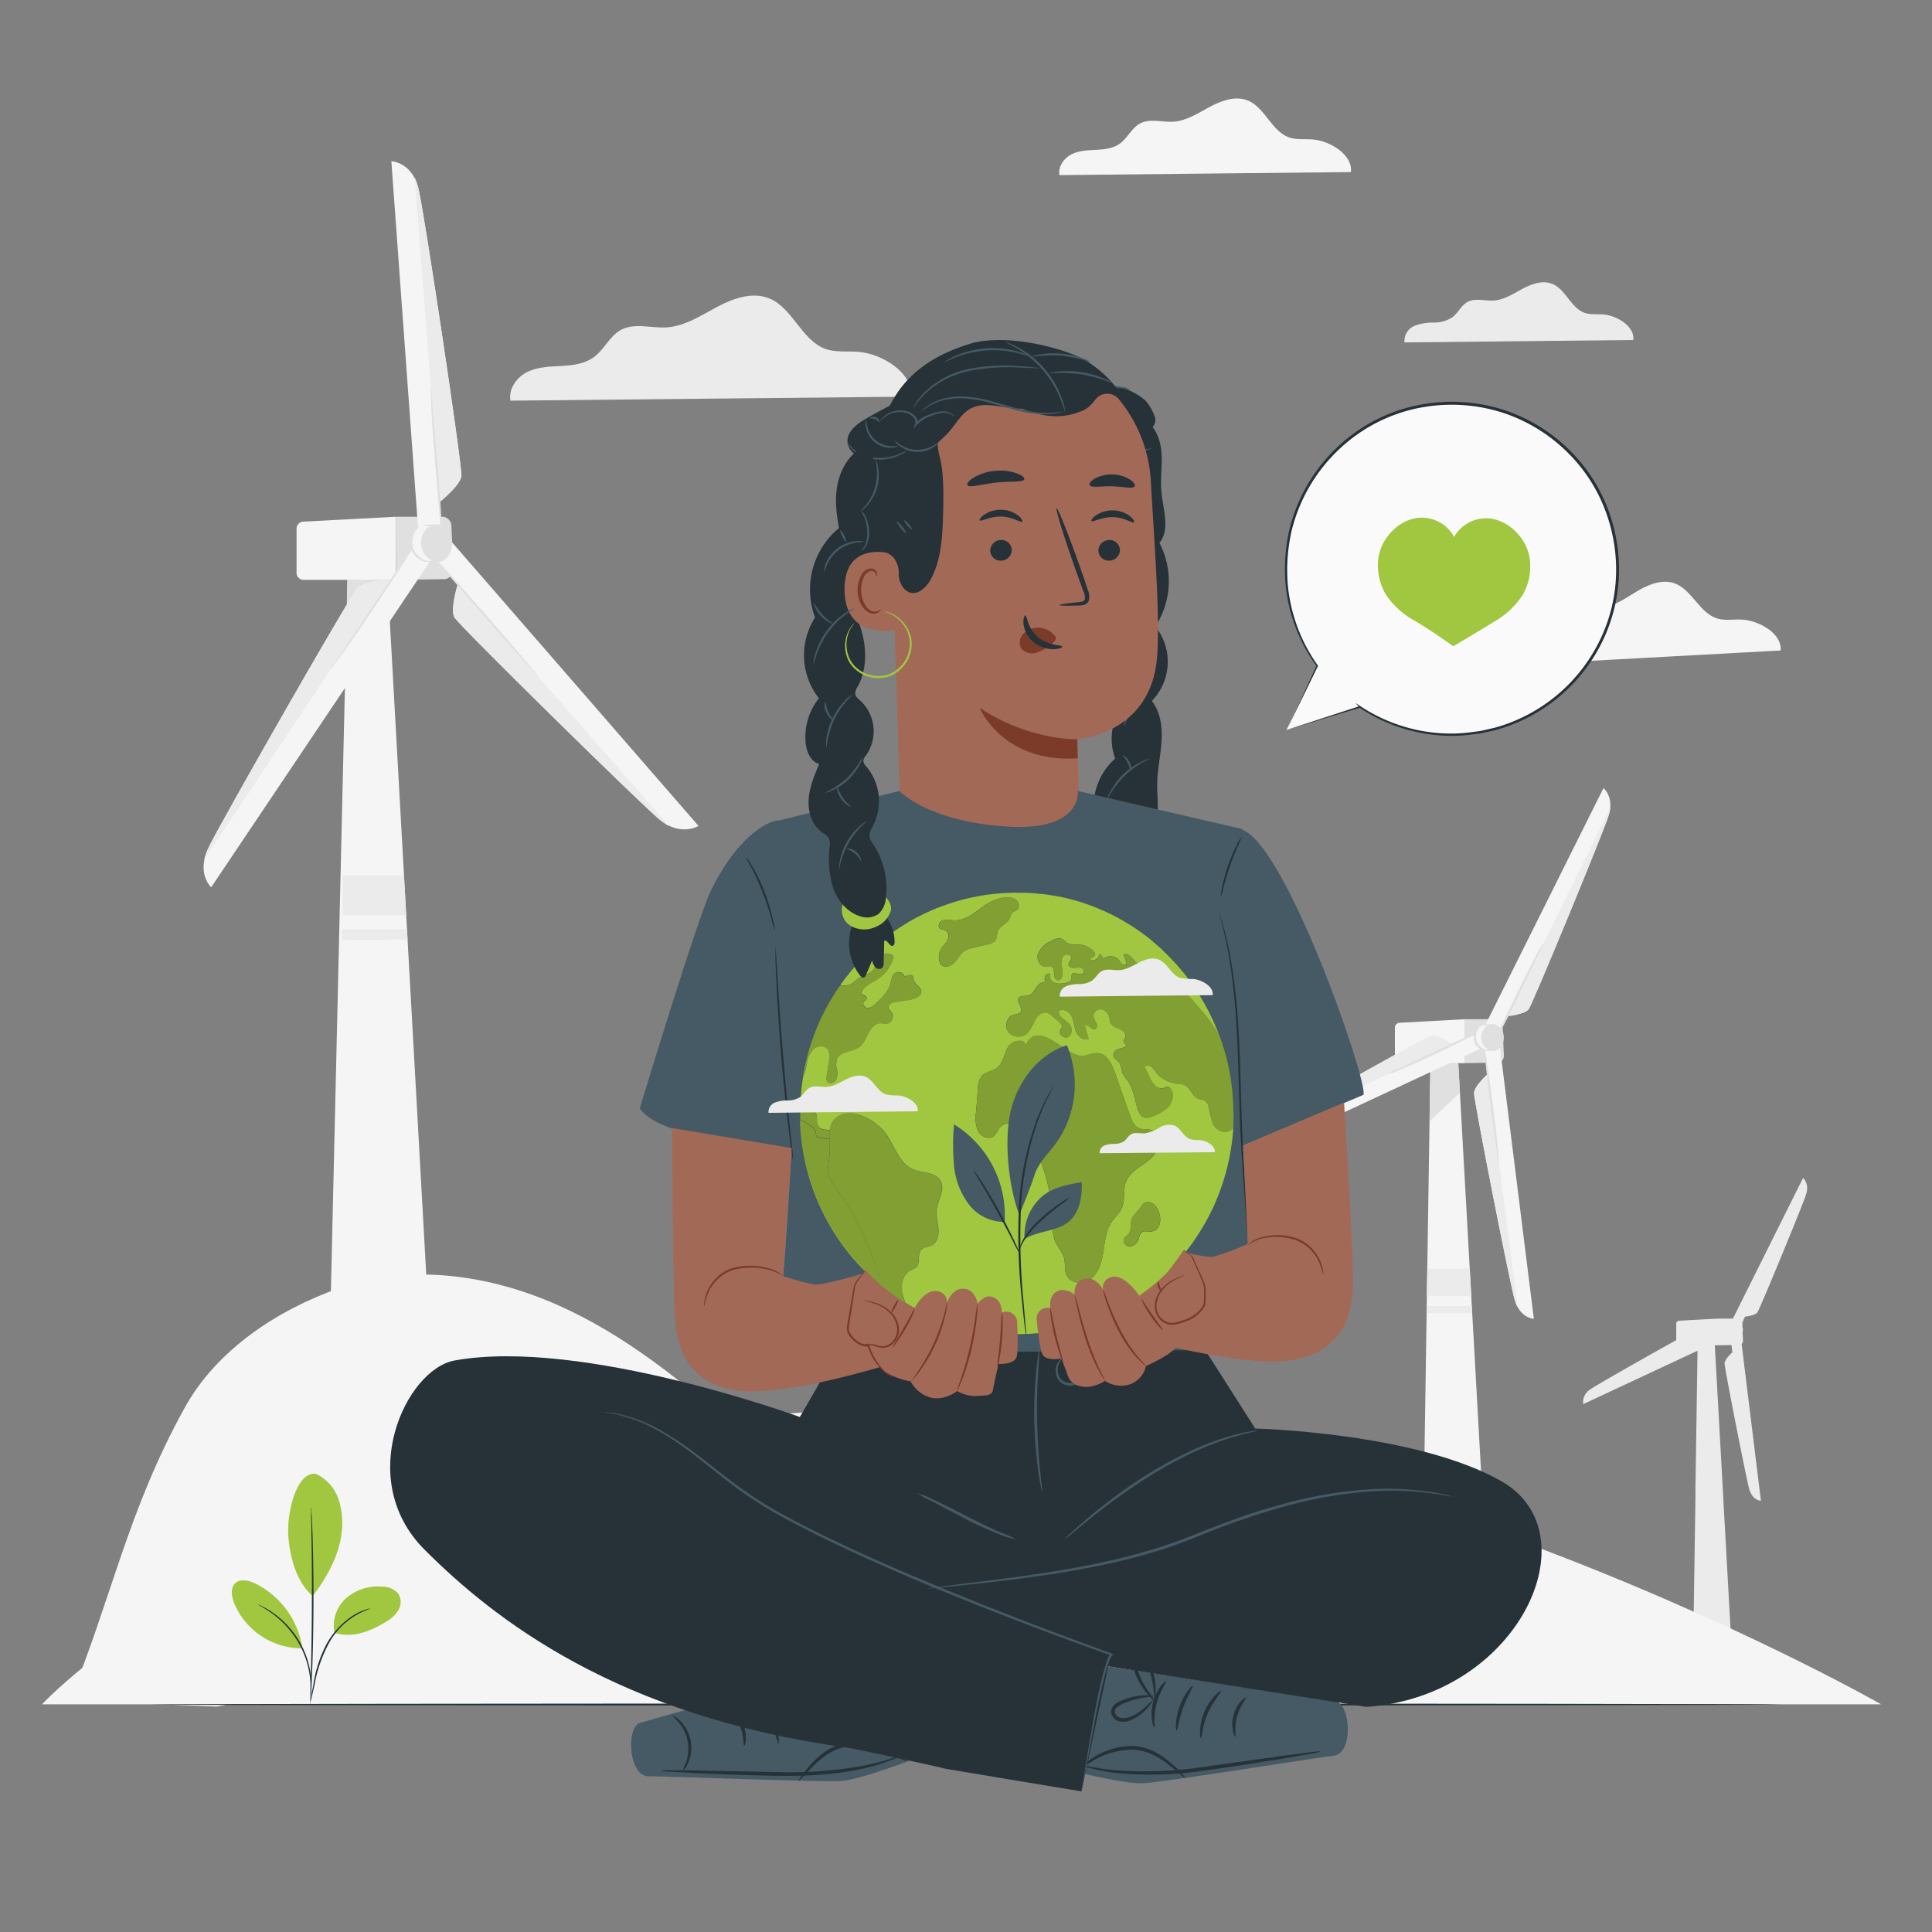 <svg xmlns="http://www.w3.org/2000/svg" viewBox="0 0 500 500"><rect x="0" y="0" width="500" height="500" fill="#808080" stroke="none"/><g id="freepik--background-complete--inject-70"><path d="M451.62,340.74c.2,0,.57-.08,1-.16s.77-.18,1.14-.3a4.88,4.88,0,0,0,.51-.22,1.5,1.5,0,0,0,.54-.41c.63-.84,11.76-27.86,12.58-30.47a9.51,9.51,0,0,0,.3-1.23l-.06.11a3.59,3.59,0,0,0-1-3.2l-18.15,36.39h-3.75l-10.2.55a.78.78,0,0,0-.72.79v4.24c-7.68,4.24-20.55,11.57-22.1,12.64a8.73,8.73,0,0,0-1,.77l.11-.05a3.65,3.65,0,0,0-1.07,3.19l29.57-13.81-.48,31.71-.06,3.56h0l0,2.06v.66h0l-.54,35.95h9.73l-2-36h0v-.25l-.14-2.43h0l-.24-4.34h0l-1.8-32.34h1l3.33-.05c.05.54.12,1.17.2,1.88-.43.4-2,1.92-2,2.84-.05,1.07,5.63,29.91,6.38,32.55a11.16,11.16,0,0,0,.43,1.17v-.12a3.35,3.35,0,0,0,2.6,2l-5-40.6a1.23,1.23,0,0,0,.35-.91l-.1-2.2a2.4,2.4,0,0,0,.07-.76,2.21,2.21,0,0,0-.13-.62l0-.83C451,342,451.29,341.39,451.62,340.74Z" style="fill:#ebebeb"></path><path d="M10.88,441.08S68,378.92,200.68,366.14s286.16,74.94,286.16,74.94Z" style="fill:#f5f5f5"></path><path d="M102.57,133.73h12a2.45,2.45,0,0,1,2.26,2.5l.47,10.9a2.5,2.5,0,0,1-2.24,2.76l-12.44.18Z" style="fill:#e0e0e0"></path><path d="M117.62,159.8c1.19,2.08,48.36,48.46,53.16,52.37,5.4,4.41,10,1.58,10,1.58L116,139.21l-5.18,3.23,7.61,8.9S116.42,157.72,117.62,159.8Z" style="fill:#f5f5f5"></path><path d="M170.78,212.17a20.37,20.37,0,0,0,2.34,1.63l-2.72-3.2-51.95-59.26s-2,6.38-.83,8.46S166,208.26,170.78,212.17Z" style="fill:#ebebeb"></path><path d="M112.88,144.83c.13-.11,6.14,6.58,13.43,14.94s13.1,15.23,13,15.33-6.14-6.58-13.43-14.94S112.76,144.93,112.88,144.83Z" style="fill:#e0e0e0"></path><polygon points="89.91 150.07 85.59 336.19 110.41 331.6 100.29 150.07 89.91 150.07" style="fill:#f5f5f5"></polygon><polygon points="89.91 150.07 89.58 171.73 100.9 161.06 100.29 150.07 89.91 150.07" style="fill:#e0e0e0"></polygon><path d="M76.75,136.9v11.29a1.83,1.83,0,0,0,1.78,1.88h24V133.73L78.44,135A1.84,1.84,0,0,0,76.75,136.9Z" style="fill:#f5f5f5"></path><path d="M119.41,123.21c.28-2.43-9.65-68.45-11.13-74.49-1.67-6.78-7-7-7-7l7.27,99.83,6,.21-.76-11.85S119.13,125.65,119.41,123.21Z" style="fill:#f5f5f5"></path><path d="M108.28,48.72a22.5,22.5,0,0,0-.89-2.7l.26,4.25,6.14,79.63s5.34-4.25,5.62-6.69S109.76,54.76,108.28,48.72Z" style="fill:#ebebeb"></path><path d="M111.51,100.31a7.91,7.91,0,0,1,.19,1.57c.09,1.13.21,2.57.34,4.3.32,3.73.73,8.69,1.19,14.16s.84,10.56,1,14.2c.09,1.82.14,3.3.15,4.32a6.81,6.81,0,0,1,0,1.59,8.6,8.6,0,0,1-.19-1.57c-.09-1.12-.2-2.56-.34-4.29-.31-3.74-.73-8.69-1.19-14.17s-.84-10.55-1-14.2c-.09-1.82-.15-3.29-.16-4.31A8.76,8.76,0,0,1,111.51,100.31Z" style="fill:#e0e0e0"></path><polygon points="88.75 226.54 104.55 226.54 105.13 236.82 88.59 236.82 88.75 226.54" style="fill:#ebebeb"></polygon><polygon points="88.54 240.5 105.33 240.5 105.48 243.16 88.5 243.23 88.54 240.5" style="fill:#ebebeb"></polygon><path d="M92.54,152.1c-1.75,1.81-36,61.71-38.7,67.53-3,6.55.81,10,.81,10l57.63-85.83L107.91,140,101,150.08S94.29,150.28,92.54,152.1Z" style="fill:#f5f5f5"></path><path d="M53.84,219.63a21.66,21.66,0,0,0-1,2.75l2.48-3.63L101,150.08s-6.71.2-8.46,2S56.54,213.81,53.84,219.63Z" style="fill:#ebebeb"></path><path d="M108.22,139.49a7.22,7.22,0,0,1-.76,1.37l-2.3,3.68c-2,3.1-4.73,7.35-7.84,12s-6,8.84-8.12,11.83c-1.07,1.5-2,2.69-2.58,3.51a8.34,8.34,0,0,1-1,1.23,8.14,8.14,0,0,1,.84-1.35l2.43-3.61,8-11.92,8-11.91,2.46-3.59A7.27,7.27,0,0,1,108.22,139.49Z" style="fill:#e0e0e0"></path><path d="M114,140.6c0,1.17.91,3.46.26,4.21s-2.88.49-4,.49c-2.08,0-3.76-2.1-3.76-4.7s1.68-4.7,3.76-4.7a11.24,11.24,0,0,1,4.18.35C115.29,136.57,114,139.44,114,140.6Z" style="fill:#f5f5f5"></path><path d="M116.73,140.6c0,2.6-1.69,4.7-3.77,4.7s-3.76-2.1-3.76-4.7,1.69-4.7,3.76-4.7S116.73,138,116.73,140.6Z" style="fill:#e0e0e0"></path><path d="M109.41,135.9a4.9,4.9,0,0,1,1.39-.15l1.58-.06c.3,0,.63-.06,1,0a3.51,3.51,0,0,1,1.11.32h0a5,5,0,0,1,2.5,4.14,5.57,5.57,0,0,1-1.3,4.09,3.36,3.36,0,0,1-3,1.22h0a11.69,11.69,0,0,1-2.5-.16,10.2,10.2,0,0,1,2.47-.24h0a3.1,3.1,0,0,0,2.61-1.19,5.15,5.15,0,0,0,1.11-3.68,4.52,4.52,0,0,0-2.15-3.7h0s0,0,0,0h0a3.33,3.33,0,0,0-1-.32c-.31-.05-.63,0-.94,0l-1.59-.07A4.64,4.64,0,0,1,109.41,135.9Z" style="fill:#e0e0e0"></path><path d="M112.64,145.23c0,.06-.67,0-1.53-.61a5.19,5.19,0,0,1-2.09-3.54,5.37,5.37,0,0,1,1.16-4c.69-.83,1.31-1.06,1.34-1s-.47.44-1,1.26a5.5,5.5,0,0,0-.91,3.65,5.37,5.37,0,0,0,1.76,3.28C112.08,144.93,112.67,145.13,112.64,145.23Z" style="fill:#e0e0e0"></path><path d="M111,145.32a2.43,2.43,0,0,1-1.77-.22,5,5,0,0,1-2.92-3.32,5.42,5.42,0,0,1,.83-4.45c.69-1,1.38-1.22,1.4-1.16s-.52.48-1.07,1.41a5.42,5.42,0,0,0-.61,4,5.09,5.09,0,0,0,2.53,3.1C110.32,145.2,111,145.22,111,145.32Z" style="fill:#e0e0e0"></path><path d="M379,263.78h8.3a1.72,1.72,0,0,1,1.58,1.74l.32,7.57a1.73,1.73,0,0,1-1.55,1.92l-8.65.13Z" style="fill:#e0e0e0"></path><path d="M381.47,282.82c-.09,1.76,9.25,49.16,10.49,53.49,1.39,4.88,5,5,5,5L388,269.57l-4-.11,1,8.52S381.56,281.07,381.47,282.82Z" style="fill:#f5f5f5"></path><path d="M392,336.31a16.64,16.64,0,0,0,.7,1.94l-.34-3.05L385,278s-3.41,3.09-3.5,4.84S390.72,332,392,336.31Z" style="fill:#ebebeb"></path><path d="M384.24,271.75c.18,0,1.14,6.48,2.16,14.54s1.69,14.61,1.52,14.63-1.14-6.48-2.16-14.54S384.07,271.77,384.24,271.75Z" style="fill:#e0e0e0"></path><polygon points="370.19 275.14 368.31 398.99 384.31 398.99 377.4 275.14 370.19 275.14" style="fill:#f5f5f5"></polygon><polygon points="370.19 275.14 369.96 290.19 377.83 282.78 377.4 275.14 370.19 275.14" style="fill:#e0e0e0"></polygon><path d="M361,266v7.85a1.27,1.27,0,0,0,1.24,1.3H379V263.78l-16.77.91A1.27,1.27,0,0,0,361,266Z" style="fill:#f5f5f5"></path><path d="M395.63,261.15c1-1.38,19.32-45.79,20.68-50.09,1.52-4.82-1.33-7.1-1.33-7.1l-31.93,64,3.22,2.54,3.85-7.57S394.6,262.53,395.63,261.15Z" style="fill:#f5f5f5"></path><path d="M416.31,211.06a18.08,18.08,0,0,0,.48-2l-1.39,2.71L390.12,263s4.48-.44,5.51-1.82S415,215.36,416.31,211.06Z" style="fill:#ebebeb"></path><path d="M399.51,243.94a29.49,29.49,0,0,1-1.74,3.85c-1.21,2.53-2.73,5.68-4.41,9.17s-3.35,6.79-4.58,9.08a25.77,25.77,0,0,1-2.14,3.63,29.49,29.49,0,0,1,1.74-3.85c1.21-2.53,2.73-5.68,4.41-9.17s3.35-6.79,4.58-9.08A26.56,26.56,0,0,1,399.51,243.94Z" style="fill:#e0e0e0"></path><polygon points="369.38 328.3 380.37 328.3 380.76 335.44 369.27 335.44 369.38 328.3" style="fill:#ebebeb"></polygon><polygon points="369.24 338 380.91 338 381.01 339.85 369.21 339.9 369.24 338" style="fill:#ebebeb"></polygon><path d="M370.39,268c-1.62.4-42.1,23.25-45.69,25.73-4,2.79-3.14,6.43-3.14,6.43l62.73-29.3-1-4.1-7.46,3.41S372,267.59,370.39,268Z" style="fill:#f5f5f5"></path><path d="M324.7,293.73a16.4,16.4,0,0,0-1.56,1.26l2.68-1.21,50-23.61s-3.78-2.58-5.4-2.17S328.29,291.25,324.7,293.73Z" style="fill:#ebebeb"></path><path d="M383.59,266.6a22.75,22.75,0,0,1-3.47,1.94c-2.2,1.12-5.25,2.63-8.64,4.23s-6.5,3-8.76,3.93a19.62,19.62,0,0,1-3.74,1.36,28,28,0,0,1,3.56-1.8l8.68-4.11c3.39-1.6,6.47-3,8.71-4A22.77,22.77,0,0,1,383.59,266.6Z" style="fill:#e0e0e0"></path><path d="M386.91,268.56c0,.81.64,2.4.18,2.92s-2,.34-2.8.34c-1.44,0-2.61-1.46-2.61-3.26s1.17-3.27,2.61-3.27a7.82,7.82,0,0,1,2.91.24C387.83,265.76,386.91,267.75,386.91,268.56Z" style="fill:#f5f5f5"></path><path d="M388.83,268.56c0,1.8-1.17,3.26-2.62,3.26s-2.61-1.46-2.61-3.26,1.17-3.27,2.61-3.27S388.83,266.75,388.83,268.56Z" style="fill:#e0e0e0"></path><path d="M383.74,265.29c0-.06.36-.12,1-.17l1.1-.07c.2,0,.43-.05.71,0a2.4,2.4,0,0,1,.8.22h0a3.57,3.57,0,0,1,1.82,3,4,4,0,0,1-1,2.93A2.43,2.43,0,0,1,386,272h0a4.81,4.81,0,0,1-1.75-.21,5.19,5.19,0,0,1,1.71-.25h0a2.08,2.08,0,0,0,1.72-.83,3.45,3.45,0,0,0,.73-2.46,3,3,0,0,0-1.42-2.48h0s0,0,0,0h0a2.38,2.38,0,0,0-1.27-.25l-1.1-.07C384.1,265.42,383.74,265.36,383.74,265.29Z" style="fill:#e0e0e0"></path><path d="M386,271.77c0,.08-.49.07-1.12-.34a3.62,3.62,0,0,1-1.52-2.52,3.7,3.7,0,0,1,.86-2.85c.51-.57,1-.71,1-.64s-.29.36-.64.94a3.63,3.63,0,0,0,.57,4.69C385.62,271.5,386,271.67,386,271.77Z" style="fill:#e0e0e0"></path><path d="M384.85,271.84c0,.07-.5.21-1.27-.07a3.56,3.56,0,0,1-2.11-2.36,3.77,3.77,0,0,1,.62-3.17c.52-.67,1-.83,1.05-.76s-.32.38-.67,1a3.72,3.72,0,0,0-.38,2.72,3.56,3.56,0,0,0,1.67,2.1C384.39,271.68,384.85,271.73,384.85,271.84Z" style="fill:#e0e0e0"></path><path d="M191.44,370.69c-14.4-12.85-29.6-25.21-47.23-33s-38.13-10.76-56.33-4.35C71.73,339,56,349.4,47.76,364.39,33,391.12,28.92,413.54,18,440.12l38.07,1.53,179.64-33.78C219.73,397.07,205.83,383.53,191.44,370.69Z" style="fill:#f5f5f5"></path><path d="M235.68,102.65c.8-6.08-7.33-11.07-13.44-11.59-2.91-.25-5.93.22-8.69-.79-6-2.2-8.36-10.34-14.2-12.93-4.36-1.94-9.37-.22-13.6,2s-8.4,5.06-13.13,5.38c-4.1.28-8.56-1.33-12.16.79-2.68,1.58-4.08,4.83-6.55,6.75s-5.56,2.27-8.56,2.45-6.1.2-8.82,1.52-5,4.36-4.42,7.46Z" style="fill:#ebebeb"></path><path d="M422.69,88c.45-3.47-4.19-6.32-7.68-6.62-1.67-.14-3.4.13-5-.45-3.42-1.26-4.78-5.91-8.12-7.39-2.49-1.11-5.36-.13-7.78,1.16s-4.8,2.89-7.5,3.07c-2.35.16-4.9-.76-6.95.45-1.53.91-2.33,2.77-3.75,3.86a8.54,8.54,0,0,1-4.89,1.4,13.22,13.22,0,0,0-5,.87,4.24,4.24,0,0,0-2.53,4.27Z" style="fill:#ebebeb"></path><path d="M460.83,168.34c.38-4.44-5.69-7.81-10.15-8-2.12-.09-4.31.35-6.35-.3-4.42-1.4-6.42-7.25-10.74-9-3.24-1.26-6.83.15-9.83,1.92s-5.95,4-9.38,4.34c-3,.34-6.27-.69-8.82,1-1.89,1.23-2.81,3.65-4.54,5.12s-4,1.84-6.15,2.06-4.43.35-6.37,1.39-3.49,3.33-3,5.58Z" style="fill:#f5f5f5"></path><path d="M349.6,44.53c.58-4.42-5.34-8.06-9.78-8.43-2.12-.18-4.32.16-6.33-.58-4.35-1.6-6.09-7.53-10.34-9.42-3.17-1.41-6.83-.15-9.91,1.48s-6.11,3.69-9.55,3.92c-3,.2-6.24-1-8.86.58-1.95,1.14-3,3.51-4.77,4.91s-4.05,1.66-6.23,1.78-4.44.15-6.43,1.11-3.63,3.17-3.21,5.44Z" style="fill:#f5f5f5"></path></g><g id="freepik--Plant--inject-70"><path d="M81.83,381.47A11.12,11.12,0,0,1,87.61,388a19.62,19.62,0,0,1,.77,8.88c-.65,5.77-3.92,11.58-7.45,16.19-4.85-4.24-6-11.62-6.3-15.41-.52-6,2.16-17.1,7.2-16.21" style="fill:#A1C740"></path><path d="M86.57,422.6a9.52,9.52,0,0,1,3.08-9.06A12.61,12.61,0,0,1,99,410.63a5.3,5.3,0,0,1,4.1,1.84,4.07,4.07,0,0,1,.06,4.12,8.21,8.21,0,0,1-3.06,3c-4.2,2.63-8.76,4.41-13.51,3" style="fill:#A1C740"></path><path d="M80.35,440.27a7.12,7.12,0,0,1,.17-1.19c.15-.83.35-1.9.59-3.2a33.23,33.23,0,0,1,3.3-10.22,20.49,20.49,0,0,1,7.34-7.8,14.34,14.34,0,0,1,3-1.32c.36-.12.66-.17.86-.22a1,1,0,0,1,.31,0,19,19,0,0,0-11.13,9.58,36,36,0,0,0-3.38,10.08c-.3,1.34-.53,2.43-.72,3.18A6.21,6.21,0,0,1,80.35,440.27Z" style="fill:#263238"></path><path d="M80.53,390.12a2.41,2.41,0,0,1,.06.52c0,.38,0,.87.09,1.48.07,1.29.14,3.16.22,5.47.15,4.62.26,11,.23,18.05s-.2,13.43-.39,18.05c-.09,2.3-.19,4.17-.27,5.46,0,.61-.07,1.1-.1,1.48a2.41,2.41,0,0,1-.06.52,2.09,2.09,0,0,1,0-.52c0-.38,0-.88,0-1.49,0-1.34.08-3.19.13-5.46.12-4.62.24-11,.27-18s0-13.43-.11-18c0-2.27-.06-4.13-.09-5.47v-1.49A3,3,0,0,1,80.53,390.12Z" style="fill:#263238"></path><path d="M78.18,426.11A22.31,22.31,0,0,0,66,409.78c-1.62-.78-3.74-1.28-5.08-.08s-1,3.38-.38,5.06a19,19,0,0,0,17.51,11.82" style="fill:#A1C740"></path><path d="M66.79,415.25a4.76,4.76,0,0,1,1,.45,9.16,9.16,0,0,1,1.17.62c.43.27,1,.53,1.48.92a20.94,20.94,0,0,1,1.69,1.28,22.12,22.12,0,0,1,1.8,1.64,24.57,24.57,0,0,1,3.43,4.4,24.31,24.31,0,0,1,2.26,5.11,21.32,21.32,0,0,1,.57,2.37,19.48,19.48,0,0,1,.29,2.1,15.77,15.77,0,0,1,.08,1.74,10.53,10.53,0,0,1,0,1.32,5.61,5.61,0,0,1-.12,1.12c-.1,0,.07-1.6-.22-4.15a20,20,0,0,0-.33-2.07,21.51,21.51,0,0,0-.6-2.32,24.55,24.55,0,0,0-2.25-5,26,26,0,0,0-3.34-4.35,23.61,23.61,0,0,0-1.75-1.64,20.59,20.59,0,0,0-1.64-1.3C68.21,416,66.75,415.33,66.79,415.25Z" style="fill:#263238"></path></g><g id="freepik--Floor--inject-70"><path d="M461.09,441.13c0,.14-94.51.26-211.08.26s-211.1-.12-211.1-.26,94.49-.26,211.1-.26S461.09,441,461.09,441.13Z" style="fill:#263238"></path></g><g id="freepik--Character--inject-70"><path d="M284.31,430.87s59.17,9,61.57,9.53c3.59.8,4.53,13.51-.87,14-2.55.21-43.81,6.81-49.08,7.11s-21.83-4-21.83-4Z" style="fill:#455a64"></path><path d="M310.78,449.87c.3,0,.32-3.07,1.79-6.45s3.63-5.55,3.42-5.76-2.78,1.75-4.31,5.38S310.54,449.93,310.78,449.87Z" style="fill:#263238"></path><path d="M304.49,447.88c.28,0,.54-2.76,1.71-5.94s2.71-5.48,2.48-5.65-2.19,2-3.39,5.32S304.24,447.89,304.49,447.88Z" style="fill:#263238"></path><path d="M298.71,447.05c.28-.05-.28-2.89.61-6.21s2.7-5.55,2.48-5.73-2.5,1.87-3.41,5.49S298.48,447.16,298.71,447.05Z" style="fill:#263238"></path><path d="M298.84,439.53c.1,0,.42-1.65.1-4.34a20.09,20.09,0,0,0-1.14-4.6,18.59,18.59,0,0,0-1.17-2.55,3.18,3.18,0,0,0-1.09-1.3,1.53,1.53,0,0,0-2,.34,2.54,2.54,0,0,0-.57,1.71,10.77,10.77,0,0,0,.11,1.52,12.53,12.53,0,0,0,.69,2.76,17.38,17.38,0,0,0,2.28,4.17,12,12,0,0,0,3,3.14c.12-.11-1-1.33-2.42-3.53a18.46,18.46,0,0,1-2-4.08,13,13,0,0,1-.58-2.58c-.08-.88-.23-2,.24-2.47a.56.56,0,0,1,.75-.15,2.45,2.45,0,0,1,.74.92,20.65,20.65,0,0,1,1.17,2.43,23.51,23.51,0,0,1,1.3,4.38C298.74,437.87,298.68,439.53,298.84,439.53Z" style="fill:#263238"></path><path d="M298.69,439c0-.11-1.42-.42-3.76-.16a16.73,16.73,0,0,0-4,1,8.79,8.79,0,0,0-2.24,1.14,2.42,2.42,0,0,0-1,2.77,2.87,2.87,0,0,0,2.31,1.8,5.23,5.23,0,0,0,2.56-.32,12.29,12.29,0,0,0,5.85-5.21c-.11-.11-1.08,1-2.8,2.43a10.27,10.27,0,0,1-3.33,1.94,4.56,4.56,0,0,1-2.13.23,2,2,0,0,1-1.56-1.2,1.49,1.49,0,0,1,.66-1.7,9.4,9.4,0,0,1,2-1.06,19.35,19.35,0,0,1,3.78-1.13C297.26,439.05,298.69,439.11,298.69,439Z" style="fill:#263238"></path><path d="M319.66,449.43c.28-.06-.3-2.48.51-5.3s2.47-4.62,2.27-4.82-2.36,1.42-3.2,4.56S319.44,449.56,319.66,449.43Z" style="fill:#263238"></path><path d="M280,456.86a11.22,11.22,0,0,0,2.34.78,49.06,49.06,0,0,0,6.61,1.21,91.69,91.69,0,0,0,22.11-.55c8.58-1.12,16.26-2.43,21.85-3.33l6.59-1.15a11.44,11.44,0,0,0,2.4-.55,12.41,12.41,0,0,0-2.45.18l-6.64.84L311,457.35a103.4,103.4,0,0,1-21.92.82C283.42,457.7,280.05,456.68,280,456.86Z" style="fill:#263238"></path><path d="M278.47,458.37c.09.12,1.55-1,4.06-2.46a20.13,20.13,0,0,1,10.62-3.1c4.4.15,7.8,2.68,10,4.45s3.6,3.09,3.7,3a17.81,17.81,0,0,0-3.26-3.5,23.08,23.08,0,0,0-4.22-3.09,13.6,13.6,0,0,0-6.22-1.8,19,19,0,0,0-11,3.48C279.7,457,278.4,458.28,278.47,458.37Z" style="fill:#263238"></path><path d="M225.5,429.16s-57.68,16-60,16.78c-3.47,1.23-2.89,14,2.52,13.76,2.56-.09,44.31,1.56,49.58,1.23S237.07,455,237.07,455Z" style="fill:#455a64"></path><path d="M201.47,451.18c-.29,0-.68-3-2.54-6.2s-4.26-5.08-4.08-5.31,3,1.41,4.92,4.83S201.71,451.2,201.47,451.18Z" style="fill:#263238"></path><path d="M207.49,448.45c-.29.05-.87-2.68-2.41-5.69s-3.35-5.13-3.14-5.32,2.41,1.69,4,4.88S207.73,448.43,207.49,448.45Z" style="fill:#263238"></path><path d="M213.13,446.94c-.29,0-.07-2.9-1.35-6.1s-3.35-5.18-3.14-5.39,2.7,1.56,4,5S213.36,447,213.13,446.94Z" style="fill:#263238"></path><path d="M212.1,439.49c-.1,0-.61-1.59-.62-4.3a20.37,20.37,0,0,1,1.45-7.38,3.18,3.18,0,0,1,.92-1.41,1.54,1.54,0,0,1,2,.1,2.53,2.53,0,0,1,.77,1.63,11.31,11.31,0,0,1,.08,1.52,13.44,13.44,0,0,1-.36,2.83,17.15,17.15,0,0,1-1.78,4.41c-1.34,2.34-2.5,3.53-2.59,3.47s.84-1.44,2-3.79a18.62,18.62,0,0,0,1.51-4.29,12.47,12.47,0,0,0,.28-2.63c0-.89,0-2-.53-2.42a.55.55,0,0,0-.76-.07,2.48,2.48,0,0,0-.64,1,23.9,23.9,0,0,0-.87,2.54,23.57,23.57,0,0,0-.76,4.51C212,437.83,212.26,439.46,212.1,439.49Z" style="fill:#263238"></path><path d="M212.18,438.9c0-.11,1.36-.58,3.72-.6a16.88,16.88,0,0,1,4.09.5,9.09,9.09,0,0,1,2.36.87,2.44,2.44,0,0,1,1.3,2.64,2.87,2.87,0,0,1-2.08,2.05,5.27,5.27,0,0,1-2.59,0,10,10,0,0,1-3.74-1.85,10.23,10.23,0,0,1-2.69-2.64c.11-.12,1.2.83,3.08,2.08a10.19,10.19,0,0,0,3.54,1.54,4.64,4.64,0,0,0,2.13,0,2,2,0,0,0,1.41-1.37,1.48,1.48,0,0,0-.86-1.61,8.42,8.42,0,0,0-2.09-.82,19,19,0,0,0-3.89-.68C213.61,438.82,212.2,439.05,212.18,438.9Z" style="fill:#263238"></path><path d="M192.61,451.79c-.29,0,0-2.5-1.14-5.2s-3-4.29-2.82-4.52,2.5,1.14,3.71,4.16S192.84,451.89,192.61,451.79Z" style="fill:#263238"></path><path d="M232.86,454.46a12.62,12.62,0,0,1-2.23,1.05,49.93,49.93,0,0,1-6.42,2c-5.52,1.39-13.38,2.17-22,2.08s-16.43-.49-22.08-.71l-6.68-.36a11.43,11.43,0,0,1-2.45-.26,12.94,12.94,0,0,1,2.46-.11l6.69.05,22.07.43a103.53,103.53,0,0,0,21.87-1.79C229.57,455.7,232.79,454.28,232.86,454.46Z" style="fill:#263238"></path><path d="M234.56,455.77c-.07.13-1.65-.79-4.32-2A20.07,20.07,0,0,0,219.33,452c-4.35.66-7.43,3.58-9.44,5.61a36.44,36.44,0,0,1-3.32,3.4c-.09-.08.89-1.61,2.82-3.86a22.45,22.45,0,0,1,3.83-3.58,13.66,13.66,0,0,1,5.95-2.52,19.09,19.09,0,0,1,11.36,2.14A15.39,15.39,0,0,1,234.56,455.77Z" style="fill:#263238"></path><path d="M176.7,458.27a19.38,19.38,0,0,1,.84-2.18,10.58,10.58,0,0,0-1.91-10.34c-.91-1.1-1.64-1.63-1.57-1.73s.91.3,2,1.36a9.83,9.83,0,0,1,2,10.91A4.45,4.45,0,0,1,176.7,458.27Z" style="fill:#263238"></path><path d="M218.38,347,207,366.72s-56.38-20.63-89.38-14.62c-12.55,2.29-26,30.76-7.7,49,17.84,17.84,49.74,43.06,109.59,51.22,1.5.2,26,5.47,24.5,5.29s35.88,6,35.88,6l6.91-32.36,66.85,10.49c39.39-2.69,58.67-44.82,34.95-58.38-22.13-12.65-63.75-13.66-63.75-13.66L309.8,346.09Z" style="fill:#263238"></path><path d="M279.74,464.3c.17-1.08.65-4,1.62-9.93.54-3.17,1.19-7.05,2-11.5.43-2.23.9-4.6,1.47-7.1.28-1.25.59-2.53,1-3.83.18-.65.38-1.31.61-2a6,6,0,0,1,1-2l.1.48c-14.23-5.05-32-11.72-51-19.72-11.65-5-22.65-10-32.33-15.18A104.92,104.92,0,0,1,191,385.37c-3.93-2.91-7.43-5.81-10.72-8.33-6.5-5.14-12.4-8.45-16.81-9.86a26.19,26.19,0,0,0-2.95-.87,17.6,17.6,0,0,0-2.2-.48l-1.36-.25-.47-.1a1.93,1.93,0,0,1,.48,0l1.38.18a15.07,15.07,0,0,1,2.22.41,28.06,28.06,0,0,1,3,.81,40.06,40.06,0,0,1,7.73,3.45,80.94,80.94,0,0,1,9.3,6.27c3.31,2.51,6.83,5.39,10.76,8.26A106.58,106.58,0,0,0,204.56,393c9.66,5.16,20.65,10.15,32.29,15.1,18.94,8,36.7,14.71,50.89,19.84l.4.14-.3.34a5.92,5.92,0,0,0-.88,1.74c-.23.63-.43,1.28-.61,1.92-.37,1.29-.69,2.56-1,3.8-.58,2.48-1.08,4.85-1.52,7.07-.88,4.44-1.58,8.3-2.16,11.47l-1.36,7.32c-.17.84-.3,1.48-.41,1.91A5.51,5.51,0,0,1,279.74,464.3Z" style="fill:#455a64"></path><path d="M375.66,387.25s-.12,0-.36,0l-1-.16c-.92-.12-2.24-.47-4-.64a77.84,77.84,0,0,0-14.83-.52,110.28,110.28,0,0,0-21.71,3.58c-4,1.07-8.18,2.34-12.45,3.81s-8.62,3.19-13.08,5a121.51,121.51,0,0,1-13.34,4.4c-4.37,1.2-8.64,2.15-12.73,2.94-8.18,1.59-15.62,2.57-21.86,3.34s-11.32,1.27-14.82,1.63l-4,.39-1,.09c-.23,0-.36,0-.36,0l.35-.07,1-.16,4-.53,14.78-1.86c6.23-.82,13.65-1.86,21.8-3.48,4.07-.81,8.33-1.76,12.68-3a124.58,124.58,0,0,0,13.26-4.39c4.45-1.78,8.83-3.48,13.11-5s8.48-2.73,12.51-3.79a107.67,107.67,0,0,1,21.85-3.45,72.57,72.57,0,0,1,14.89.76c1.76.21,3.08.6,4,.76l1,.24Z" style="fill:#455a64"></path><path d="M272.68,375.79c0,.47-3,1.23-8,1.7a100.55,100.55,0,0,1-19.62-.25,101.56,101.56,0,0,1-19.23-3.91c-4.79-1.52-7.6-2.9-7.45-3.36.31-1,12.15,2.15,27.06,3.7S272.58,374.74,272.68,375.79Z" style="fill:#263238"></path><path d="M325.52,370.2a13.34,13.34,0,0,1-2.21.59c-.72.15-1.58.37-2.58.67s-2.14.59-3.38,1a85.08,85.08,0,0,0-8.53,3.39c-3.13,1.48-6.49,3.26-9.92,5.3A159,159,0,0,0,282.16,393c-2.05,1.64-3.69,3-4.81,3.93a15.75,15.75,0,0,1-1.8,1.41,12.91,12.91,0,0,1,1.61-1.62c1.07-1,2.66-2.42,4.68-4.11a133,133,0,0,1,16.69-12,108.12,108.12,0,0,1,10-5.29A74,74,0,0,1,317.2,372c1.25-.42,2.41-.69,3.43-.94s1.89-.45,2.62-.56A14.74,14.74,0,0,1,325.52,370.2Z" style="fill:#455a64"></path><path d="M262.85,398.29a16.36,16.36,0,0,1-4-1.13,84,84,0,0,1-9-4.09l-8.77-4.59a28.43,28.43,0,0,1-3.6-2,19.41,19.41,0,0,1,3.82,1.5c2.32,1.05,5.44,2.65,8.88,4.41s6.58,3.28,8.91,4.25S262.88,398.18,262.85,398.29Z" style="fill:#455a64"></path><path d="M269,349.32c.1,0-.09,2.08-.3,5.41s-.4,7.93-.3,13,.46,9.68.8,13,.62,5.37.51,5.39a5.41,5.41,0,0,1-.36-1.42c-.19-.91-.42-2.25-.65-3.91a111.9,111.9,0,0,1-.51-26.12c.17-1.67.35-3,.5-3.94A5.74,5.74,0,0,1,269,349.32Z" style="fill:#455a64"></path><path d="M275.22,351.38c0,.05-.24.21-.59.62a4,4,0,0,0-.88,2,3.8,3.8,0,0,0,.87,3,3.55,3.55,0,0,0,5.89-2.18A3.82,3.82,0,0,0,279.2,352a4.09,4.09,0,0,0-2-1c-.53-.08-.84,0-.85-.09s.28-.18.87-.19a3.81,3.81,0,0,1,2.3.86,4.24,4.24,0,0,1,1.65,3.27,4.16,4.16,0,0,1-7,2.61,4.24,4.24,0,0,1-.88-3.55,3.87,3.87,0,0,1,1.18-2.15C274.88,351.42,275.21,351.35,275.22,351.38Z" style="fill:#455a64"></path><path d="M289.35,236.37a7.64,7.64,0,0,1-3.32,6.37,22.58,22.58,0,0,0-2.24,1.45c-1.66,1.45-2,3.86-2.19,6a7,7,0,0,1-1.66-5.09,14.38,14.38,0,0,0-1.77,4.33,12.12,12.12,0,0,1,3.06-17.41" style="fill:#263238"></path><path d="M290.38,229.72c1.87,1.59,2.1,5.18.64,6.5a6.5,6.5,0,0,1-5.56,1.28,7,7,0,0,1-5.35-4.06,4.77,4.77,0,0,1,2.16-6,6.35,6.35,0,0,1,4.63.18,8.62,8.62,0,0,1,3.48,2.07,4.63,4.63,0,0,1,1.35,3.72" style="fill:#A1C740"></path><path d="M295.8,108.44c3.1,1.52,4.53,5.21,4.79,8.65s-.36,6.91,0,10.34c.42,4.49,2.28,9.56-.52,13.09A21.42,21.42,0,0,1,299,162.13a14.55,14.55,0,0,1-.91,19.28c2.25,2.86,2.74,6.74,2.52,10.38s-1.06,7.22-1.13,10.87c-.07,3.37.52,6.79-.23,10.08s-3.41,6.52-6.77,6.38c.8,3.56,1.58,7.39.21,10.77s-5.83,5.74-8.79,3.6c-2.48-1.78-2.53-5.37-2.35-8.41s4.31-7.68,2.87-10.5c-2.93-5.71-1.07-13.65,4.17-18.24a15.51,15.51,0,0,1,.57-11.74,8.59,8.59,0,0,0,1.21-3.54c0-1.75-1.39-3.15-2.46-4.55a16.44,16.44,0,0,1-2.24-15.63c.81-2.09,2.09-4.12,2-6.37-.08-1.86-1.08-3.53-1.67-5.29a12.48,12.48,0,0,1,3-12.57,14.46,14.46,0,0,1,.35-18.13c-4.6-3-5.56-10.34-1.88-14.44" style="fill:#263238"></path><path d="M286.42,207.27a22.38,22.38,0,0,1,11.25-10.92,6.92,6.92,0,0,0-2.26.77,17.7,17.7,0,0,0-8.15,7.92A7,7,0,0,0,286.42,207.27Z" style="fill:#455a64"></path><path d="M290.63,195.47c-.1.13.64.84,1.18,1.94s.7,2.11.86,2.1a2.93,2.93,0,0,0-.38-2.34C291.68,196,290.7,195.35,290.63,195.47Z" style="fill:#455a64"></path><path d="M290.89,188.24a23.89,23.89,0,0,1,2.4-5.06,23.46,23.46,0,0,1,3.94-4,11,11,0,0,0-6.34,9Z" style="fill:#455a64"></path><path d="M288.31,166.5a26.17,26.17,0,0,1,3.4-3.58,26.26,26.26,0,0,1,4.3-2.42,10,10,0,0,0-7.7,6Z" style="fill:#455a64"></path><path d="M288.61,156c-.09.14,1.17,1,2.37,2.47s1.87,2.82,2,2.75a8,8,0,0,0-4.39-5.22Z" style="fill:#455a64"></path><path d="M290.06,143.25a15,15,0,0,1,8.58-8.1,4.27,4.27,0,0,0-1.77.42,11.48,11.48,0,0,0-3.72,2.36,11.62,11.62,0,0,0-2.57,3.58A4.24,4.24,0,0,0,290.06,143.25Z" style="fill:#455a64"></path><path d="M291,132.27a5.23,5.23,0,0,0,1.42,2.56,5.15,5.15,0,0,0,2.3,1.81c.1-.12-.87-1-1.89-2.16A18.35,18.35,0,0,0,291,132.27Z" style="fill:#455a64"></path><path d="M290.48,121.65a20.26,20.26,0,0,1,3.36-3.51A20.83,20.83,0,0,1,298.2,116a9.06,9.06,0,0,0-7.72,5.67Z" style="fill:#455a64"></path><path d="M284.4,221.29a4.92,4.92,0,0,0,2.17.12,10.35,10.35,0,0,0,4.94-1.86,10.2,10.2,0,0,0,3.32-4.1,4.75,4.75,0,0,0,.57-2.1c-.09,0-.3.78-.91,1.94a10.88,10.88,0,0,1-8,5.74C285.23,221.25,284.4,221.2,284.4,221.29Z" style="fill:#455a64"></path><path d="M280.49,101.44c4.71-3.32,11.48-1.54,15.89,2.16a12.55,12.55,0,0,1,2.55,4.48,2.55,2.55,0,0,1-1.21,2.87c-1.2.53-2.55-.23-3.66-.93a50.54,50.54,0,0,0-6.34-3.36c-2.76-1.23-6-2.2-8.71-.93" style="fill:#263238"></path><path d="M292.39,100.83a3.72,3.72,0,0,0-1.73-.65,8.24,8.24,0,0,0-8.06,3,3.73,3.73,0,0,0-.88,1.64c.08,0,.42-.57,1.17-1.39a8.87,8.87,0,0,1,7.71-2.9C291.7,100.68,292.36,100.91,292.39,100.83Z" style="fill:#455a64"></path><path d="M232.24,160c-2.74-7.65-5.45-15.36-6.84-23.37s-1.38-16.41,1.23-24.11c.39-1.17,3.82-9,5.05-8.94.88.07-1.16,7.36-.7,8.11,4.45,7.13,5.85,15.83,5.43,24.23A110.13,110.13,0,0,1,232.24,160" style="fill:#263238"></path><path d="M256.16,227.11a23.18,23.18,0,0,1-23.36-22.48l-2.28-75.82c-1.26-20.35,9.53-38,29.9-38.74l1.89,0a36.45,36.45,0,0,1,35.52,34.38c1,17.64,2.56,37.2,1.52,46.59-2.12,19.22-20.63,20.27-20.63,20.27s.31,6.39.42,12.13a23.19,23.19,0,0,1-23,23.63Z" style="fill:#a36957"></path><path d="M278.8,191.32s-12.34.42-25.28-8.14c0,0,5.86,14.37,25.42,13.08Z" style="fill:#7c3b29"></path><path d="M289.84,142.34a2.8,2.8,0,0,1-2.76,2.76,2.68,2.68,0,0,1-2.82-2.59,2.8,2.8,0,0,1,2.76-2.76A2.68,2.68,0,0,1,289.84,142.34Z" style="fill:#263238"></path><path d="M293.48,135.17c-.36.35-2.44-1.27-5.44-1.33s-5.25,1.39-5.56,1c-.16-.17.21-.82,1.19-1.49a7.63,7.63,0,0,1,4.46-1.26,7.32,7.32,0,0,1,4.32,1.51C293.35,134.34,293.65,135,293.48,135.17Z" style="fill:#263238"></path><path d="M261.85,142.34a2.81,2.81,0,0,1-2.77,2.76,2.68,2.68,0,0,1-2.81-2.59,2.8,2.8,0,0,1,2.75-2.76A2.69,2.69,0,0,1,261.85,142.34Z" style="fill:#263238"></path><path d="M274.21,156.6c0-.17,1.87-.45,4.9-.76.77-.06,1.5-.2,1.65-.72a4,4,0,0,0-.46-2.29c-.68-1.87-1.39-3.84-2.13-5.89-2.95-8.4-5.07-15.3-4.73-15.41s3,6.59,6,15c.71,2.07,1.39,4,2,5.93a4.43,4.43,0,0,1,.33,3,1.93,1.93,0,0,1-1.29,1.09,5,5,0,0,1-1.31.15C276.11,156.8,274.22,156.77,274.21,156.6Z" style="fill:#263238"></path><path d="M265.09,124.05c-.32.81-3.55.43-7.35.86s-6.87,1.39-7.37.66c-.23-.35.3-1.12,1.54-1.91a12.87,12.87,0,0,1,5.47-1.79,13.11,13.11,0,0,1,5.75.63C264.52,123,265.22,123.66,265.09,124.05Z" style="fill:#263238"></path><path d="M293.61,125.91c-.6.68-3,0-5.79-.06s-5.24.46-5.79-.26c-.24-.34.14-1,1.18-1.67a8.85,8.85,0,0,1,4.71-1.12,8.67,8.67,0,0,1,4.62,1.37C293.55,124.87,293.87,125.57,293.61,125.91Z" style="fill:#263238"></path><path d="M289.24,103c2.14-1.23-4.9-8.41-10.27-10.74-8.1-3.51-20.42-5.55-27.8-3.33-8.88,2.68-16.23,7.25-20.57,15.45s-5.88,17.7-5.46,27c.12,2.83.47,5.77,2,8.14,1.9,2.89,5.45,4.69,5.45,8.68a6,6,0,0,0,1.26,4c2.53,2.9,5.6.33,7-2.21,2.85-5.27,3.08-11.51,3.24-17.51.11-4.09.19-10.31-.89-14.26a15.31,15.31,0,0,1-.55-4.52,13.12,13.12,0,0,1,2.11-7,10.13,10.13,0,0,1,1.2-1.23,12,12,0,0,1,11.75-2.21c7.63,2.53,13.79,6.7,22.51,3,1.93-.83,2.86-2.44,3.74-3.38a3.91,3.91,0,0,1,5.29.09Z" style="fill:#263238"></path><path d="M264.55,135c-.36.36-2.44-1.26-5.44-1.32s-5.24,1.38-5.56,1c-.16-.17.21-.82,1.19-1.49a7.56,7.56,0,0,1,4.46-1.26,7.32,7.32,0,0,1,4.32,1.51C264.42,134.18,264.72,134.84,264.55,135Z" style="fill:#263238"></path><path d="M264.34,105.76c-4.46.13-9.26-2.16-13.18,0-2.15,1.17-3.45,3.41-5,5.33a22.73,22.73,0,0,1-20.2,8.26c-3.06-.38-6.62-2.13-6.64-5.22,0-2.45,2.25-4.24,4.35-5.51a148.14,148.14,0,0,1,15.5-7.85,25.4,25.4,0,0,1,6.63-2.33,18.1,18.1,0,0,1,7.69.76,31.86,31.86,0,0,1,11.13,5.8" style="fill:#263238"></path><path d="M260.33,88.6c0,.09,1.25.6,3.15,1.74a28.61,28.61,0,0,1,3.17,2.25A29.3,29.3,0,0,1,270,95.92a29,29,0,0,1,2.75,3.88,26.24,26.24,0,0,1,1.71,3.48c.83,2.06,1.13,3.42,1.23,3.39a3.94,3.94,0,0,0-.14-1,17.93,17.93,0,0,0-.73-2.56,23.75,23.75,0,0,0-1.64-3.6,27.37,27.37,0,0,0-2.77-4A26.56,26.56,0,0,0,267,92.21,23.66,23.66,0,0,0,263.67,90a16.79,16.79,0,0,0-2.41-1.13A3.22,3.22,0,0,0,260.33,88.6Z" style="fill:#455a64"></path><path d="M227.62,109.26a8,8,0,0,1,2.61-2.07,6.35,6.35,0,0,1,3.51-.49,5.33,5.33,0,0,1,1.95.7,2.53,2.53,0,0,1,1.21,1.66,1.26,1.26,0,0,1-.06.55l-.5,1.44,1-1.18a9.2,9.2,0,0,1,3.53-2.17,8.76,8.76,0,0,1,3.28-.88,4.2,4.2,0,0,1,2.18.52c.47.27.67.5.71.47s-.14-.3-.6-.64a4.06,4.06,0,0,0-2.28-.72,8.59,8.59,0,0,0-3.47.8,9.15,9.15,0,0,0-3.77,2.28l.46.26a1.74,1.74,0,0,0,.1-.79,3,3,0,0,0-1.47-2,5.67,5.67,0,0,0-2.16-.74,6.57,6.57,0,0,0-3.74.63,5.88,5.88,0,0,0-2,1.61A2.1,2.1,0,0,0,227.62,109.26Z" style="fill:#455a64"></path><path d="M231.51,114a3.73,3.73,0,0,0,1.32,1.42,7.63,7.63,0,0,0,8.89.22c1-.68,1.43-1.31,1.38-1.34s-.58.45-1.58,1a8.06,8.06,0,0,1-8.48-.21C232.07,114.5,231.58,114,231.51,114Z" style="fill:#455a64"></path><path d="M219.35,114.41s.05.25.25.65a6.17,6.17,0,0,0,1.15,1.5,10.17,10.17,0,0,0,5.71,2.33,11.49,11.49,0,0,0,6.1-1,7.3,7.3,0,0,0,2.2-1.3c0-.08-.89.4-2.35,1a12.22,12.22,0,0,1-5.87.83,10.49,10.49,0,0,1-5.53-2.08A15.49,15.49,0,0,1,219.35,114.41Z" style="fill:#455a64"></path><path d="M224.13,108.61a3.23,3.23,0,0,0-.06,1.87,6.47,6.47,0,0,0,6.52,5.4,3.29,3.29,0,0,0,1.83-.4c0-.09-.72.09-1.82,0a6.63,6.63,0,0,1-6.16-5.1C224.17,109.32,224.22,108.61,224.13,108.61Z" style="fill:#455a64"></path><path d="M225.1,108.27c.07.13.68-.08,1.31.18s.94.83,1.08.78.09-.21,0-.49a1.59,1.59,0,0,0-2-.8C225.19,108.05,225.07,108.21,225.1,108.27Z" style="fill:#455a64"></path><path d="M238.36,106.63a13.68,13.68,0,0,1,4.81-2.77,17.63,17.63,0,0,1,6-.77,33.23,33.23,0,0,1,7.32,1.25c2.56.69,5,1.45,7.24,2a29.76,29.76,0,0,0,6.1.87,16.67,16.67,0,0,0,4.14-.37,9.68,9.68,0,0,0,1.08-.3c.25-.09.37-.14.37-.16a23.17,23.17,0,0,1-5.58.45,31.75,31.75,0,0,1-6-1c-2.23-.54-4.65-1.32-7.23-2a32.53,32.53,0,0,0-7.44-1.23,17.38,17.38,0,0,0-6.1.91,11.45,11.45,0,0,0-3.63,2,7.22,7.22,0,0,0-.82.78C238.43,106.51,238.35,106.61,238.36,106.63Z" style="fill:#455a64"></path><path d="M236.22,105.89a23.81,23.81,0,0,1,3.32-4.13A24.08,24.08,0,0,1,250.8,96a52.53,52.53,0,0,1,12.79-.88l3.91.15a7,7,0,0,0,1.44,0,7.91,7.91,0,0,0-1.43-.2c-.92-.1-2.25-.22-3.91-.32a47,47,0,0,0-12.92.74,23.27,23.27,0,0,0-11.4,6,15.6,15.6,0,0,0-2.43,3.1,10.57,10.57,0,0,0-.5,1C236.25,105.76,236.2,105.88,236.22,105.89Z" style="fill:#455a64"></path><path d="M288,99.18A8.16,8.16,0,0,0,285.81,98,24.4,24.4,0,0,0,280,96.33a24.86,24.86,0,0,0-6.09-.19,8.64,8.64,0,0,0-2.48.47,47.35,47.35,0,0,1,8.49.25A46.28,46.28,0,0,1,288,99.18Z" style="fill:#455a64"></path><path d="M282.3,93.73a7.46,7.46,0,0,0-2.1-1,21.91,21.91,0,0,0-11.08-1,7,7,0,0,0-2.24.63,42.29,42.29,0,0,1,7.8-.33A42.63,42.63,0,0,1,282.3,93.73Z" style="fill:#455a64"></path><path d="M244.48,93.7c.05.09,1.17-.56,3.1-1.3a26.5,26.5,0,0,1,15.88-1c2,.5,3.21,1,3.25.91a3.71,3.71,0,0,0-.81-.43,17.35,17.35,0,0,0-2.34-.85,24,24,0,0,0-16.12,1,17.19,17.19,0,0,0-2.21,1.14C244.72,93.48,244.46,93.67,244.48,93.7Z" style="fill:#455a64"></path><path d="M234,134.66c-.11.1.25.7.81,1.35s1.1,1.11,1.21,1-.25-.7-.8-1.36S234.12,134.56,234,134.66Z" style="fill:#455a64"></path><path d="M232.07,134.93c-.12.09.35.86,1,1.7s1.34,1.46,1.45,1.36-.35-.85-1-1.7S232.18,134.84,232.07,134.93Z" style="fill:#455a64"></path><path d="M272.94,164.52a5.45,5.45,0,0,0-4.87-2.06,5,5,0,0,0-3.45,1.81,3.15,3.15,0,0,0-.27,3.61,3.67,3.67,0,0,0,4,1,11.51,11.51,0,0,0,3.88-2.28,3.34,3.34,0,0,0,.87-.89,1,1,0,0,0,0-1.12" style="fill:#7c3b29"></path><path d="M265.35,159.26c.5,0,.48,3.26,3.27,5.61s6.29,2,6.31,2.48c.05.2-.78.63-2.26.66a8.16,8.16,0,0,1-5.27-1.88,7.14,7.14,0,0,1-2.53-4.7C264.76,160.05,265.13,159.24,265.35,159.26Z" style="fill:#263238"></path><path d="M201.36,228.57l3.53,68.58s-1.69,29.43-2.24,33.12,13.82,20,13.82,20l107.68-1-2.45-52.76-.17-81.95-42.59-9.86s1.36,10.66-18.93,9.18-27.21-9.18-27.21-9.18l-32.29,7.89Z" style="fill:#455a64"></path><path d="M165.57,286.85s14.89-49.17,18.45-56.44c5.44-11.13,12.17-17,17-18.08s4.31,84.84,4.31,84.84S171.48,295.7,165.57,286.85Z" style="fill:#455a64"></path><path d="M352.85,283.34c1.51-2.54-21-68.12-32.41-68.85v82.56Z" style="fill:#455a64"></path><path d="M315.45,236a4.93,4.93,0,0,1,.3.83c.18.6.43,1.4.74,2.42.57,2.12,1.39,5.2,2.05,9.08s1.28,8.52,1.69,13.71.64,10.89.82,16.87.3,11.7.58,16.88.59,9.85.82,13.77.37,7.1.43,9.29c0,1.06,0,1.91.06,2.53a5.9,5.9,0,0,1,0,.88,5.07,5.07,0,0,1-.09-.88q-.06-.93-.15-2.52c-.14-2.24-.35-5.4-.6-9.28s-.63-8.58-.93-13.76-.44-10.9-.62-16.89-.39-11.69-.78-16.86-.94-9.81-1.58-13.68-1.37-6.95-1.87-9.09c-.28-1-.49-1.84-.65-2.44A5.07,5.07,0,0,1,315.45,236Z" style="fill:#263238"></path><path d="M200.51,240.91a22.92,22.92,0,0,1-.83-2.91,67.24,67.24,0,0,0-2.27-6.93,71.15,71.15,0,0,0-3-6.62,22.28,22.28,0,0,1-1.38-2.7,15,15,0,0,1,1.7,2.52A47.38,47.38,0,0,1,200,237.91,14.13,14.13,0,0,1,200.51,240.91Z" style="fill:#263238"></path><path d="M321.32,216.61a14.05,14.05,0,0,1-.91,2.23c-.59,1.36-1.38,3.25-2.12,5.38s-1.3,4.11-1.67,5.54a14.71,14.71,0,0,1-.67,2.32,9.07,9.07,0,0,1,.31-2.4,43.43,43.43,0,0,1,1.54-5.63,43.91,43.91,0,0,1,2.28-5.37A8.89,8.89,0,0,1,321.32,216.61Z" style="fill:#263238"></path><path d="M200.68,245.07a2.37,2.37,0,0,1,.07.56q0,.65.12,1.62c.09,1.48.22,3.49.37,5.95.31,5,.77,12,1.41,19.61s1.33,14.57,1.86,19.57c.26,2.45.47,4.46.62,5.93.07.65.12,1.18.16,1.61a2.47,2.47,0,0,1,0,.57,2.92,2.92,0,0,1-.12-.56c-.06-.42-.15-.95-.25-1.6-.21-1.39-.48-3.41-.79-5.91-.62-5-1.37-11.91-2-19.57s-1-14.6-1.26-19.63c-.11-2.52-.17-4.55-.2-6,0-.66,0-1.19,0-1.62A2.12,2.12,0,0,1,200.68,245.07Z" style="fill:#263238"></path><path d="M347.84,285.36s2.68,41.63,2.25,48.17-2.33,15.9-15.1,18.38S292,345.69,292,345.69L290.49,320s20.64,5.84,23.49,5.24a66.46,66.46,0,0,0,8.94-3.32l-1.22-25.46Z" style="fill:#a36957"></path><path d="M322.92,322.29a2.62,2.62,0,0,1,.71-.71,7.79,7.79,0,0,1,2.46-1.27,15.49,15.49,0,0,1,9,0,10.44,10.44,0,0,1,4.29,2.64,11.44,11.44,0,0,1,2.3,3.39,9.7,9.7,0,0,1,.74,2.66,2.9,2.9,0,0,1,0,1,17.71,17.71,0,0,0-1.11-3.51,11.34,11.34,0,0,0-2.3-3.21,10.17,10.17,0,0,0-4.1-2.48,16.12,16.12,0,0,0-8.75-.17A10.8,10.8,0,0,0,322.92,322.29Z" style="fill:#7c3b29"></path><path d="M173.93,291.94s.18,43.48.81,50,2.85,15.81,15.69,17.87,42.72-7.64,42.72-7.64l.73-25.75s-20.44,6.53-23.31,6a78.47,78.47,0,0,1-7.92-2.17l2.24-33.12Z" style="fill:#a36957"></path><path d="M202.65,330.27a11.78,11.78,0,0,0-3.49-1.59,18.66,18.66,0,0,0-9.17-.08,9.76,9.76,0,0,0-4.3,2.52,11.46,11.46,0,0,0-2.37,3.37,16.82,16.82,0,0,0-1.06,3.7,3.05,3.05,0,0,1,0-1.05,9.51,9.51,0,0,1,.71-2.79,11.18,11.18,0,0,1,2.37-3.57,10,10,0,0,1,4.5-2.68,18,18,0,0,1,9.42.22,8.88,8.88,0,0,1,2.6,1.24,3.53,3.53,0,0,1,.6.5Q202.67,330.26,202.65,330.27Z" style="fill:#7c3b29"></path><path d="M318.92,282.51c-.06-.65-.14-1.29-.22-1.93s-.19-1.36-.3-2c.11.67.21,1.35.3,2S318.86,281.86,318.92,282.51Z" style="fill:#263238"></path><path d="M313.82,290.53a29.58,29.58,0,0,1-1-4,2.59,2.59,0,0,0-1.18-1.79,10.72,10.72,0,0,0-1.41-.33c-1.66-.51-2.11-2.87-3.68-3.6a5.37,5.37,0,0,0-1.58-.33,8.22,8.22,0,0,1-5.6-2.68,11.48,11.48,0,0,0-1.3-1.63,1.54,1.54,0,0,0-1.9-.18c.44.91.88,1.81,1.31,2.71a7.15,7.15,0,0,0,1.48,2.25,2.35,2.35,0,0,0,2.47.54,1.68,1.68,0,0,1,.84-.3.92.92,0,0,1,.54.35c1.15,1.3.77,3.44-.35,4.76a10.66,10.66,0,0,1-4.35,2.64,3.24,3.24,0,0,1-1.77.35c-1.1-.2-1.69-1.42-2-2.52-.72-2.42-1.06-5-2.54-7.1a9.08,9.08,0,0,1-1.34-2,11.25,11.25,0,0,0-.71-2.48c-.49-.75-1.55-1.18-1.62-2.09a1.65,1.65,0,0,1,1-1.46c.57-.28,1.21-.36,1.79-.61.23-.1.49-.27.5-.52s-.52-.53-.65-.89.26-.77.43-1.15c.36-.89-.55-1.79-1.42-2.15s-1.93-.62-2.34-1.49a5.6,5.6,0,0,1-.28-1.29,2.83,2.83,0,0,0-2.08-2.34,1.84,1.84,0,0,0-2.12,1.91,8,8,0,0,0,.79,1.64c.25.56.18,1.39-.39,1.57-.93.29-1.83-1.45-2.61-.85.32,1.11.63,2.23.95,3.35-1.23.63-2.69-.52-3.22-1.82s-.54-2.78-1.16-4-2.3-2.19-3.36-1.31c-.06,1.61,2,2.26,2.95,3.57a2.2,2.2,0,0,1-.41,3.06c-1,.6-2.53-.44-2.16-1.54.13-.37.44-.69.48-1.1a1.69,1.69,0,0,0-.76-1.24l-1.79-1.53a3.87,3.87,0,0,0-1.27-.81c-1.22-.36-2.45.65-3.1,1.76a15.85,15.85,0,0,1-1.9,3.37,3.46,3.46,0,0,1-4.94,0c-1.22-1.42-.59-4.08,1.19-4.6.67-.19,1.53-.17,1.88-.78.62-1.07-1.15-2.45-.54-3.53.47-.83,1.71-.45,2.62-.73s1.4-1.21,1.93-2,1.35-1.59,2.28-1.38a2.93,2.93,0,0,1,.09-1.64,1,1,0,0,1,1.36-.51,1.69,1.69,0,0,0,.88,2.2,4.69,4.69,0,0,0,2.58.19c.87-.11,2-.44,2-1.32a3.15,3.15,0,0,1,0-.87c.38-1.06,2.3.4,3-.45.43-.45-.05-1.23-.64-1.38a6.43,6.43,0,0,0-1.8.09c-.61,0-1.34-.3-1.37-.91s.64-1,.71-1.64c.12-1-1.57-1.27-2.16-.45a3.9,3.9,0,0,0-.21,3c.19,1,.28,2.19-.45,2.89-.31.48-1.12.23-1.39-.28a4.16,4.16,0,0,1-.25-1.69c-.05-.58-.3-1.23-.85-1.38a3,3,0,0,0-1.18.13c-1.54.19-2.62-1.84-2.13-3.34a6.34,6.34,0,0,1,3.24-3.25c1-.56,2.23-1.09,3.22-.52.46.27.78.72,1.23,1a5.21,5.21,0,0,0,2.64.32,6.07,6.07,0,0,1,3.87,1.52c.39.38.77,1,.46,1.43s-1.31.57-1.14,1.12a1.93,1.93,0,0,0,2.42-1.58,1.67,1.67,0,0,1,.93,1.34,2.83,2.83,0,0,1,4.21.35,3.67,3.67,0,0,0,.79,1c.35.23,1,.11,1-.31a.92.92,0,0,0-.08-.4c-.21-.62-.43-1.22-.64-1.83.82-.45,1.8.26,2.36,1,2.08,2.83,3.56,1.13,6.49,1.59,2,.3,2.85,1.6,4,3.16,3.43,4.81,8,8.76,11.07,13.78.33.53.63,1.06.92,1.61l-.15-.41a57.13,57.13,0,0,0-4.53-9.38c-.38-.63-.77-1.26-1.17-1.87l-.76-1.14c-.33-.49-.68-1-1-1.43s-.55-.75-.83-1.11l-.6-.76c-.22-.29-.45-.57-.7-.85l-.74-.88a2.91,2.91,0,0,0-.24-.27q-.39-.47-.81-.9a.25.25,0,0,0-.08-.1l-.23-.24c-.22-.25-.46-.5-.69-.74-.38-.4-.77-.8-1.17-1.18s-.67-.65-1-1-.6-.57-.91-.84l-.91-.79c-.38-.33-.76-.64-1.15-1h0c-1.07-.88-2.18-1.71-3.32-2.49l-.84-.58c-.29-.2-.58-.38-.86-.56l-.87-.54-.88-.53c-.24-.15-.47-.28-.71-.41a3.47,3.47,0,0,0-.37-.21c-.5-.29-1-.57-1.53-.83l-.78-.4-1-.49-.15-.07c-.3-.14-.6-.29-.91-.42l-1.31-.56c-.49-.21-1-.42-1.5-.61s-1.11-.43-1.68-.62l-1.72-.57c-.58-.18-1.16-.34-1.74-.5q-1.74-.48-3.51-.84l-.06,0c-.46-.09-.91-.18-1.36-.25l-.09,0-.6-.1c-.85-.15-1.7-.26-2.56-.36l-.31,0c-.25,0-.5,0-.75-.08-.57-.06-1.14-.1-1.72-.14s-1.2-.07-1.8-.09l-1.89,0c-1.67,0-3.32.07-4.95.22l-1.16.11-1.2.15c-.4,0-.79.1-1.19.17s-.79.12-1.19.2-.68.11-1,.19c-.83.16-1.66.34-2.47.54-.38.09-.77.19-1.15.3l-1.13.31-1.86.58h0l-1.49.52,0,0c-.51.18-1,.37-1.5.57l-.08,0-1.35.56-1.65.75q-.69.31-1.35.66c-.48.24-1,.48-1.43.74l-.06,0-1.35.76c-.46.27-.91.54-1.36.83h0c-.43.26-.85.52-1.26.79l-.47.32c-.45.29-.87.59-1.31.89s-1.05.76-1.56,1.15-.9.7-1.33,1.05a57,57,0,0,0-7,6.74c-.75.85-1.46,1.72-2.16,2.6s-1.15,1.53-1.69,2.33-1,1.4-1.41,2.11c.45-.71.92-1.42,1.41-2.11l.42,0a6.28,6.28,0,0,0,2.37-.39,15,15,0,0,0,1.74-1.37c1.54-1.12,4.07-1.33,4.49-3.21a13.72,13.72,0,0,1,.2-1.93c.44-1.13,1.92-1.29,3.11-1.27.5,0,1.1.07,1.33.52a1.33,1.33,0,0,1-.05,1,9.77,9.77,0,0,1-4.08,5.1c-1.54,1-3.56,1.7-4,3.49.21.61,1.29.56,1.38,1.2s-.58.77-.81,1.22c-.33.66.44,1.46,1.18,1.43a3.28,3.28,0,0,0,1.89-1.09c1.61-1.53,3.31-3.17,3.89-5.34.25-.9.34-2,1.05-2.54a1.73,1.73,0,0,1,2.64.85c.7-.39,1.79-.69,2.15,0a3.44,3.44,0,0,1,.15.85c.24,1.16,1.79,1.68,1.95,2.85.19,1.35-1.51,2-2.83,2.25l-3.6.58a3.25,3.25,0,0,0-1.49.49,1.19,1.19,0,0,0-.44,1.42,3.45,3.45,0,0,0,.62.65,2,2,0,0,1-1.23,3.15c-.48,0-.95-.17-1.43-.19-1.42-.06-2.54,1.22-3.22,2.49s-1.18,2.73-2.31,3.6c-1.83,1.4-5,1.08-5.87,3.23a5.24,5.24,0,0,0,0,2.78,3.74,3.74,0,0,1-.33,2.72c-.52.76-1.89.92-2.28.07a2.12,2.12,0,0,1-.05-1.2c.21-1.34.42-2.68.62-4a4,4,0,0,0-.29-2.92c-.81-1.14-2.62-1-3.67-.12a6.73,6.73,0,0,0-1.77,3.71,16.26,16.26,0,0,1-1,3.6h0c-.18,1.12-.34,2.26-.45,3.41s-.2,2.34-.24,3.54a6,6,0,0,0,.45-.44c.56-.59,1.69-3.07,2.7-1.85a.93.93,0,0,1,0,1.13c-.31.41-.93.5-1.17.94s.11,1.18.59,1.52a5,5,0,0,1,1.4,1.07c.65.95,0,2.38.66,3.35s1.7.89,2.68,1l.34.05a4.52,4.52,0,0,1,3.85-4.22c3.68-.85,8.51,2.25,10.57,5.07,2.31,3.16,3.4,7.62,6.94,9.21,2.53,1.13,6.12.72,7.36,3.24,1.1,2.26-.82,4.81-1.11,7.31-.19,1.66.34,3.3.47,5s-.37,3.6-1.85,4.29c-.83.38-1.86.34-2.53,1-1.18,1.14-.21,3.49-1.39,4.63a6,6,0,0,1-1.5.8c-2.66,1.37-2.59,5.35-1.35,8.11,0,.1.09.19.13.29a55.23,55.23,0,0,0,55.09,1.42h0a57.35,57.35,0,0,0,5-3.05,56,56,0,0,0,11.23-10.17c.94-1.11,1.83-2.26,2.68-3.43.43-.61.86-1.21,1.26-1.84a56.12,56.12,0,0,0,7-14.62,57.43,57.43,0,0,0,2.14-9.69c.17-1.28.3-2.58.39-3.89a3.23,3.23,0,0,1-2.26,1A3.64,3.64,0,0,1,313.82,290.53Z" style="fill:#A1C740"></path><path d="M249.72,246c-1.12.68-1.71,2-2.56,2.94s-2.4,1.7-3.41.87a2.36,2.36,0,0,1-.76-1.68,4.37,4.37,0,0,1,.6-2.62c.48-.8,1.22-1.43,1.63-2.27a1.87,1.87,0,0,0-.51-2.48c-.45-.21-1-.13-1.43-.43-.72-.54-.2-1.83.64-2.15a6.32,6.32,0,0,1,2.67,0c3.25.21,5.64-2,8.08-3.76,1.9-1.4,6-3.06,8.15-1.63.88.57,1.22,2,.4,2.69-.37.29-.88.35-1.23.67s-.47,1-.71,1.53c-.61,1.34-2.39,1.83-3,3.19-.34.82-.19,1.84-.72,2.54a3.05,3.05,0,0,1-1.82.93l-4.24,1A6.37,6.37,0,0,0,249.72,246Z" style="fill:#263238"></path><path d="M287.62,316.33c-1.41,2.16-1.66,4.86-2.05,7.42s-1.06,5.28-3,7-5.48,1.59-6.55-.77c-.57-1.28-.28-2.78-.59-4.15-.41-1.79-1.81-3.16-2.47-4.87a14,14,0,0,1-.61-4.62c-.25-8.54-2.3-17.45-8-23.71a5.53,5.53,0,0,0-2.5-1.79,3.14,3.14,0,0,0-3.27,1.15,12.09,12.09,0,0,1-1.26,1.93c-1.22,1.13-3.34.32-4.16-1.14a8.69,8.69,0,0,1-.56-4.94q.24-3.12.5-6.24a5.36,5.36,0,0,1,.91-3.08c1-1.17,2.78-1.22,4-2.15,1.6-1.22,1.81-3.55,2.82-5.31s4.16-2.5,4.63-.52c3.34-7.27,10.71,3.53,15.09,2.72,1.27-.23,2.52-.86,3.8-.67,2.26.32,3.43,2.86,4.2,5.05l3.84,10.92c.48,1.38,1.11,2.92,2.46,3.45,1,.41,2.23.1,3.27.49,2.75,1,1.86,5.43-.36,7.38s-5.32,3.18-6.37,6c-.79,2.1-.16,4.56-1,6.63C289.78,313.92,288.49,315,287.62,316.33Z" style="fill:#263238"></path><path d="M298.06,318.7c-.9.13-2-.32-2.66.29a3,3,0,0,0-.64,1.46,3.09,3.09,0,0,1-1.29,1.78,1.89,1.89,0,0,1-2.09,0,1.47,1.47,0,0,1-.28-2,10,10,0,0,1,.78-.65c1.2-1.15.38-3.3,1.29-4.67.54-.81,1.38-1.63,2-2.45.46-.63.63-1.13,1.46-1.3C300.26,310.4,301.91,318.16,298.06,318.7Z" style="fill:#263238"></path><path d="M214.35,303.2c-.18-1.64.35-3.28.38-4.93,0-1.14-.06-2.35-.08-3.49a16,16,0,0,1-2.85-.41.88.88,0,0,1-.52-.27,1.05,1.05,0,0,1-.12-.61c-.07-1.28-1.28-2.13-2.38-2.77a9,9,0,0,0-1.73-.87c0,.13,0,.26,0,.4a58,58,0,0,0,3.57,18.13,55.07,55.07,0,0,0,3.43,7.49c.55,1,1.15,2.06,1.78,3.06.78,1.24,1.6,2.45,2.48,3.62s1.68,2.21,2.6,3.26a53.76,53.76,0,0,0,4,4.16c1.23,1.18,2.52,2.29,3.86,3.35-3.06-8.37-5.95-16.92-11.19-24.05C216.19,307.41,214.61,305.51,214.35,303.2Z" style="fill:#A1C740"></path><path d="M207,287.14c0,.35,0,.69,0,1s0,.56,0,.84c0-.28,0-.56,0-.84S207,287.49,207,287.14Z" style="fill:#263238"></path><g style="opacity:0.6"><path d="M231.89,335.64c.47.32,1,.64,1.43.94l1,.64-1-.64C232.84,336.28,232.36,336,231.89,335.64Z" style="fill:#263238"></path></g><path d="M297.77,299.85c2.22-2,3.11-6.36.36-7.38-1-.39-2.24-.08-3.27-.49-1.35-.53-2-2.07-2.46-3.45l-3.84-10.92c-.77-2.19-1.94-4.73-4.2-5.05-1.28-.19-2.53.44-3.8.67-4.38.81-11.75-10-15.09-2.72-.47-2-3.62-1.23-4.63.52s-1.22,4.09-2.82,5.31c-1.22.93-3,1-4,2.15a5.36,5.36,0,0,0-.91,3.08q-.26,3.12-.5,6.24a8.69,8.69,0,0,0,.56,4.94c.82,1.46,2.94,2.27,4.16,1.14a12.09,12.09,0,0,0,1.26-1.93,3.14,3.14,0,0,1,3.27-1.15,5.53,5.53,0,0,1,2.5,1.79c5.7,6.26,7.75,15.17,8,23.71a14,14,0,0,0,.61,4.62c.66,1.71,2.06,3.08,2.47,4.87.31,1.37,0,2.87.59,4.15,1.07,2.36,4.61,2.46,6.55.77s2.6-4.41,3-7,.64-5.26,2.05-7.42c.87-1.34,2.16-2.41,2.77-3.89.85-2.07.22-4.53,1-6.63C292.45,303,295.56,301.8,297.77,299.85Z" style="fill:#A1C740"></path><g style="opacity:0.6"><path d="M207.08,285.8h0a3,3,0,0,0,0,.31c0,.34,0,.69,0,1,0-.34,0-.69,0-1A3,3,0,0,1,207.08,285.8Z" style="fill:#263238"></path></g><g style="opacity:0.6"><path d="M207,289c0,.28,0,.56,0,.84h0C207,289.57,207,289.29,207,289Z" style="fill:#263238"></path></g><path d="M214.75,292.56l-.34-.05c-1-.11-2.14-.17-2.68-1s0-2.4-.66-3.35a5,5,0,0,0-1.4-1.07c-.48-.34-.89-1-.59-1.52s.86-.53,1.17-.94a.93.93,0,0,0,0-1.13c-1-1.22-2.14,1.26-2.7,1.85a6,6,0,0,1-.45.44h0a3,3,0,0,0,0,.31c0,.34,0,.69,0,1s0,.69,0,1,0,.56,0,.84,0,.56,0,.84a9,9,0,0,1,1.73.87c1.1.64,2.31,1.49,2.38,2.77a1.05,1.05,0,0,0,.12.61.88.88,0,0,0,.52.27,16,16,0,0,0,2.85.41" style="fill:#A1C740"></path><path d="M214.65,294.78c0,1.14.1,2.35.08,3.49,0,1.65-.56,3.29-.38,4.93.26,2.31,1.84,4.21,3.21,6.07,5.24,7.13,8.13,15.68,11.19,24.05h0c.56.46,1.14.89,1.73,1.32s.93.67,1.4,1,1,.64,1.43.94l1,.64c0-.1-.09-.19-.13-.29-1.24-2.76-1.31-6.74,1.35-8.11a6,6,0,0,0,1.5-.8c1.18-1.14.21-3.49,1.39-4.63.67-.63,1.7-.59,2.53-1,1.48-.69,2-2.63,1.85-4.29s-.66-3.3-.47-5c.29-2.5,2.21-5.05,1.11-7.31-1.24-2.52-4.83-2.11-7.36-3.24-3.54-1.59-4.63-6.05-6.94-9.21-2.06-2.82-6.89-5.92-10.57-5.07a4.52,4.52,0,0,0-3.85,4.22" style="fill:#A1C740"></path><path d="M210.55,271.53c1-.91,2.86-1,3.67.12a4,4,0,0,1,.29,2.92c-.2,1.34-.41,2.68-.62,4a2.12,2.12,0,0,0,.05,1.2c.39.85,1.76.69,2.28-.07a3.74,3.74,0,0,0,.33-2.72,5.24,5.24,0,0,1,0-2.78c.89-2.15,4-1.83,5.87-3.23,1.13-.87,1.64-2.32,2.31-3.6s1.8-2.55,3.22-2.49c.48,0,1,.2,1.43.19a2,2,0,0,0,1.23-3.15,3.45,3.45,0,0,1-.62-.65,1.19,1.19,0,0,1,.44-1.42,3.25,3.25,0,0,1,1.49-.49l3.6-.58c1.32-.21,3-.9,2.83-2.25-.16-1.17-1.71-1.69-1.95-2.85a3.44,3.44,0,0,0-.15-.85c-.36-.74-1.45-.44-2.15,0a1.73,1.73,0,0,0-2.64-.85c-.71.59-.8,1.64-1.05,2.54-.58,2.17-2.28,3.81-3.89,5.34a3.28,3.28,0,0,1-1.89,1.09c-.74,0-1.51-.77-1.18-1.43.23-.45.87-.72.81-1.22s-1.17-.59-1.38-1.2c.42-1.79,2.44-2.53,4-3.49a9.77,9.77,0,0,0,4.08-5.1,1.33,1.33,0,0,0,.05-1c-.23-.45-.83-.52-1.33-.52-1.19,0-2.67.14-3.11,1.27a13.72,13.72,0,0,0-.2,1.93c-.42,1.88-2.95,2.09-4.49,3.21a15,15,0,0,1-1.74,1.37,6.28,6.28,0,0,1-2.37.39l-.42,0c-.49.69-1,1.4-1.41,2.11s-.89,1.45-1.32,2.18a57.63,57.63,0,0,0-4.86,11.06c-.44,1.35-.82,2.72-1.15,4.12s-.62,2.81-.85,4.24a16.26,16.26,0,0,0,1-3.6A6.73,6.73,0,0,1,210.55,271.53Z" style="fill:#A1C740"></path><path d="M257.6,243.39c.53-.7.38-1.72.72-2.54.57-1.36,2.35-1.85,3-3.19.24-.52.3-1.15.71-1.53s.86-.38,1.23-.67c.82-.65.48-2.12-.4-2.69-2.2-1.43-6.25.23-8.15,1.63-2.44,1.8-4.83,4-8.08,3.76a6.32,6.32,0,0,0-2.67,0c-.84.32-1.36,1.61-.64,2.15.4.3,1,.22,1.43.43a1.87,1.87,0,0,1,.51,2.48c-.41.84-1.15,1.47-1.63,2.27a4.37,4.37,0,0,0-.6,2.62,2.36,2.36,0,0,0,.76,1.68c1,.83,2.55.12,3.41-.87s1.44-2.26,2.56-2.94a6.37,6.37,0,0,1,1.82-.65l4.24-1A3.05,3.05,0,0,0,257.6,243.39Z" style="fill:#A1C740"></path><g style="opacity:0.6"><path d="M319.17,287.39c0-.83,0-1.64-.07-2.45,0,.81.07,1.62.07,2.45,0,.26,0,.52,0,.78,0,1.27,0,2.52-.11,3.77.07-1.25.11-2.5.11-3.77C319.19,287.91,319.19,287.65,319.17,287.39Z" style="fill:#263238"></path></g><g style="opacity:0.6"><path d="M315.67,268.21c.26.73.52,1.46.75,2.19-.23-.73-.49-1.46-.75-2.19Z" style="fill:#263238"></path></g><path d="M319.17,287.39c0-.83,0-1.64-.07-2.45s-.1-1.62-.18-2.43c-.06-.65-.14-1.29-.22-1.93s-.19-1.36-.3-2a55.88,55.88,0,0,0-1.31-5.93c-.21-.75-.43-1.49-.67-2.22s-.49-1.46-.75-2.19h0c-.29-.55-.59-1.08-.92-1.61-3.11-5-7.64-9-11.07-13.78-1.11-1.56-2-2.86-4-3.16-2.93-.46-4.41,1.24-6.49-1.59-.56-.76-1.54-1.47-2.36-1,.21.61.43,1.21.64,1.83a.92.92,0,0,1,.08.4c0,.42-.67.54-1,.31a3.67,3.67,0,0,1-.79-1,2.83,2.83,0,0,0-4.21-.35,1.67,1.67,0,0,0-.93-1.34,1.93,1.93,0,0,1-2.42,1.58c-.17-.55.8-.65,1.14-1.12s-.07-1.05-.46-1.43a6.07,6.07,0,0,0-3.87-1.52,5.21,5.21,0,0,1-2.64-.32c-.45-.27-.77-.72-1.23-1-1-.57-2.22,0-3.22.52a6.34,6.34,0,0,0-3.24,3.25c-.49,1.5.59,3.53,2.13,3.34a3,3,0,0,1,1.18-.13c.55.15.8.8.85,1.38a4.16,4.16,0,0,0,.25,1.69c.27.51,1.08.76,1.39.28.73-.7.64-1.89.45-2.89a3.9,3.9,0,0,1,.21-3c.59-.82,2.28-.56,2.16.45-.07.6-.74,1-.71,1.64s.76.94,1.37.91a6.43,6.43,0,0,1,1.8-.09c.59.15,1.07.93.64,1.38-.74.85-2.66-.61-3,.45a3.15,3.15,0,0,0,0,.87c-.07.88-1.17,1.21-2,1.32a4.69,4.69,0,0,1-2.58-.19,1.69,1.69,0,0,1-.88-2.2,1,1,0,0,0-1.36.51,2.93,2.93,0,0,0-.09,1.64c-.93-.21-1.75.59-2.28,1.38s-1,1.72-1.93,2-2.15-.1-2.62.73c-.61,1.08,1.16,2.46.54,3.53-.35.61-1.21.59-1.88.78-1.78.52-2.41,3.18-1.19,4.6a3.46,3.46,0,0,0,4.94,0,15.85,15.85,0,0,0,1.9-3.37c.65-1.11,1.88-2.12,3.1-1.76a3.87,3.87,0,0,1,1.27.81l1.79,1.53a1.69,1.69,0,0,1,.76,1.24c0,.41-.35.73-.48,1.1-.37,1.1,1.18,2.14,2.16,1.54a2.2,2.2,0,0,0,.41-3.06c-.92-1.31-3-2-2.95-3.57,1.06-.88,2.74.05,3.36,1.31s.64,2.73,1.16,4,2,2.45,3.22,1.82c-.32-1.12-.63-2.24-.95-3.35.78-.6,1.68,1.14,2.61.85.57-.18.64-1,.39-1.57a8,8,0,0,1-.79-1.64,1.84,1.84,0,0,1,2.12-1.91,2.83,2.83,0,0,1,2.08,2.34,5.6,5.6,0,0,0,.28,1.29c.41.87,1.47,1.13,2.34,1.49s1.78,1.26,1.42,2.15c-.17.38-.57.75-.43,1.15s.65.51.65.89-.27.42-.5.52c-.58.25-1.22.33-1.79.61a1.65,1.65,0,0,0-1,1.46c.07.91,1.13,1.34,1.62,2.09a11.25,11.25,0,0,1,.71,2.48,9.08,9.08,0,0,0,1.34,2c1.48,2.05,1.82,4.68,2.54,7.1.32,1.1.91,2.32,2,2.52a3.24,3.24,0,0,0,1.77-.35,10.66,10.66,0,0,0,4.35-2.64c1.12-1.32,1.5-3.46.35-4.76a.92.92,0,0,0-.54-.35,1.68,1.68,0,0,0-.84.3,2.35,2.35,0,0,1-2.47-.54,7.15,7.15,0,0,1-1.48-2.25c-.43-.9-.87-1.8-1.31-2.71a1.54,1.54,0,0,1,1.9.18,11.48,11.48,0,0,1,1.3,1.63,8.22,8.22,0,0,0,5.6,2.68,5.37,5.37,0,0,1,1.58.33c1.57.73,2,3.09,3.68,3.6a10.72,10.72,0,0,1,1.41.33,2.59,2.59,0,0,1,1.18,1.79,29.58,29.58,0,0,0,1,4,3.64,3.64,0,0,0,3,2.44,3.23,3.23,0,0,0,2.26-1h0c.07-1.25.11-2.5.11-3.77C319.19,287.91,319.19,287.65,319.17,287.39Z" style="fill:#A1C740"></path><path d="M296.6,311.13c-.83.17-1,.67-1.46,1.3-.59.82-1.43,1.64-2,2.45-.91,1.37-.09,3.52-1.29,4.67a10,10,0,0,0-.78.65,1.47,1.47,0,0,0,.28,2,1.89,1.89,0,0,0,2.09,0,3.09,3.09,0,0,0,1.29-1.78,3,3,0,0,1,.64-1.46c.69-.61,1.76-.16,2.66-.29C301.91,318.16,300.26,310.4,296.6,311.13Z" style="fill:#A1C740"></path><g style="opacity:0.2"><path d="M297.77,299.85c2.22-2,3.11-6.36.36-7.38-1-.39-2.24-.08-3.27-.49-1.35-.53-2-2.07-2.46-3.45l-3.84-10.92c-.77-2.19-1.94-4.73-4.2-5.05-1.28-.19-2.53.44-3.8.67-4.38.81-11.75-10-15.09-2.72-.47-2-3.62-1.23-4.63.52s-1.22,4.09-2.82,5.31c-1.22.93-3,1-4,2.15a5.36,5.36,0,0,0-.91,3.08q-.26,3.12-.5,6.24a8.69,8.69,0,0,0,.56,4.94c.82,1.46,2.94,2.27,4.16,1.14a12.09,12.09,0,0,0,1.26-1.93,3.14,3.14,0,0,1,3.27-1.15,5.53,5.53,0,0,1,2.5,1.79c5.7,6.26,7.75,15.17,8,23.71a14,14,0,0,0,.61,4.62c.66,1.71,2.06,3.08,2.47,4.87.31,1.37,0,2.87.59,4.15,1.07,2.36,4.61,2.46,6.55.77s2.6-4.41,3-7,.64-5.26,2.05-7.42c.87-1.34,2.16-2.41,2.77-3.89.85-2.07.22-4.53,1-6.63C292.45,303,295.56,301.8,297.77,299.85Z"></path></g><g style="opacity:0.2"><path d="M228.75,333.32h0c.56.46,1.14.89,1.73,1.32s.93.67,1.4,1,1,.64,1.43.94l1,.64c0-.1-.09-.19-.13-.29-1.24-2.76-1.31-6.74,1.35-8.11a6,6,0,0,0,1.5-.8c1.18-1.14.21-3.49,1.39-4.63.67-.63,1.7-.59,2.53-1,1.48-.69,2-2.63,1.85-4.29s-.66-3.3-.47-5c.29-2.5,2.21-5.05,1.11-7.31-1.24-2.52-4.83-2.11-7.36-3.24-3.54-1.59-4.63-6.05-6.94-9.21-2.06-2.82-6.89-5.92-10.57-5.07a4.52,4.52,0,0,0-3.85,4.22l-.34-.05c-1-.11-2.14-.17-2.68-1s0-2.4-.66-3.35a5,5,0,0,0-1.4-1.07c-.48-.34-.89-1-.59-1.52s.86-.53,1.17-.94a.93.93,0,0,0,0-1.13c-1-1.22-2.14,1.26-2.7,1.85a6,6,0,0,1-.45.44h0a3,3,0,0,0,0,.31c0,.34,0,.69,0,1s0,.69,0,1,0,.56,0,.84,0,.56,0,.84c0,.13,0,.26,0,.4a58,58,0,0,0,3.57,18.13,55.07,55.07,0,0,0,3.43,7.49c.55,1,1.15,2.06,1.78,3.06.78,1.24,1.6,2.45,2.48,3.62s1.68,2.21,2.6,3.26a53.76,53.76,0,0,0,4,4.16c1.23,1.18,2.52,2.29,3.86,3.35"></path></g><g style="opacity:0.2"><path d="M210.55,271.53c1-.91,2.86-1,3.67.12a4,4,0,0,1,.29,2.92c-.2,1.34-.41,2.68-.62,4a2.12,2.12,0,0,0,.05,1.2c.39.85,1.76.69,2.28-.07a3.74,3.74,0,0,0,.33-2.72,5.24,5.24,0,0,1,0-2.78c.89-2.15,4-1.83,5.87-3.23,1.13-.87,1.64-2.32,2.31-3.6s1.8-2.55,3.22-2.49c.48,0,1,.2,1.43.19a2,2,0,0,0,1.23-3.15,3.45,3.45,0,0,1-.62-.65,1.19,1.19,0,0,1,.44-1.42,3.25,3.25,0,0,1,1.49-.49l3.6-.58c1.32-.21,3-.9,2.83-2.25-.16-1.17-1.71-1.69-1.95-2.85a3.44,3.44,0,0,0-.15-.85c-.36-.74-1.45-.44-2.15,0a1.73,1.73,0,0,0-2.64-.85c-.71.59-.8,1.64-1.05,2.54-.58,2.17-2.28,3.81-3.89,5.34a3.28,3.28,0,0,1-1.89,1.09c-.74,0-1.51-.77-1.18-1.43.23-.45.87-.72.81-1.22s-1.17-.59-1.38-1.2c.42-1.79,2.44-2.53,4-3.49a9.77,9.77,0,0,0,4.08-5.1,1.33,1.33,0,0,0,.05-1c-.23-.45-.83-.52-1.33-.52-1.19,0-2.67.14-3.11,1.27a13.72,13.72,0,0,0-.2,1.93c-.42,1.88-2.95,2.09-4.49,3.21a15,15,0,0,1-1.74,1.37,6.28,6.28,0,0,1-2.37.39l-.42,0c-.49.69-1,1.4-1.41,2.11s-.89,1.45-1.32,2.18a57.63,57.63,0,0,0-4.86,11.06c-.44,1.35-.82,2.72-1.15,4.12s-.62,2.81-.85,4.24a16.26,16.26,0,0,0,1-3.6A6.73,6.73,0,0,1,210.55,271.53Z"></path></g><g style="opacity:0.2"><path d="M257.6,243.39c.53-.7.38-1.72.72-2.54.57-1.36,2.35-1.85,3-3.19.24-.52.3-1.15.71-1.53s.86-.38,1.23-.67c.82-.65.48-2.12-.4-2.69-2.2-1.43-6.25.23-8.15,1.63-2.44,1.8-4.83,4-8.08,3.76a6.32,6.32,0,0,0-2.67,0c-.84.32-1.36,1.61-.64,2.15.4.3,1,.22,1.43.43a1.87,1.87,0,0,1,.51,2.48c-.41.84-1.15,1.47-1.63,2.27a4.37,4.37,0,0,0-.6,2.62,2.36,2.36,0,0,0,.76,1.68c1,.83,2.55.12,3.41-.87s1.44-2.26,2.56-2.94a6.37,6.37,0,0,1,1.82-.65l4.24-1A3.05,3.05,0,0,0,257.6,243.39Z"></path></g><g style="opacity:0.2"><path d="M319.17,287.39c0-.83,0-1.64-.07-2.45s-.1-1.62-.18-2.43c-.06-.65-.14-1.29-.22-1.93s-.19-1.36-.3-2a55.88,55.88,0,0,0-1.31-5.93c-.21-.75-.43-1.49-.67-2.22s-.49-1.46-.75-2.19h0c-.29-.55-.59-1.08-.92-1.61-3.11-5-7.64-9-11.07-13.78-1.11-1.56-2-2.86-4-3.16-2.93-.46-4.41,1.24-6.49-1.59-.56-.76-1.54-1.47-2.36-1,.21.61.43,1.21.64,1.83a.92.92,0,0,1,.08.4c0,.42-.67.54-1,.31a3.67,3.67,0,0,1-.79-1,2.83,2.83,0,0,0-4.21-.35,1.67,1.67,0,0,0-.93-1.34,1.93,1.93,0,0,1-2.42,1.58c-.17-.55.8-.65,1.14-1.12s-.07-1.05-.46-1.43a6.07,6.07,0,0,0-3.87-1.52,5.21,5.21,0,0,1-2.64-.32c-.45-.27-.77-.72-1.23-1-1-.57-2.22,0-3.22.52a6.34,6.34,0,0,0-3.24,3.25c-.49,1.5.59,3.53,2.13,3.34a3,3,0,0,1,1.18-.13c.55.15.8.8.85,1.38a4.16,4.16,0,0,0,.25,1.69c.27.51,1.08.76,1.39.28.73-.7.64-1.89.45-2.89a3.9,3.9,0,0,1,.21-3c.59-.82,2.28-.56,2.16.45-.07.6-.74,1-.71,1.64s.76.94,1.37.91a6.43,6.43,0,0,1,1.8-.09c.59.15,1.07.93.64,1.38-.74.85-2.66-.61-3,.45a3.15,3.15,0,0,0,0,.87c-.07.88-1.17,1.21-2,1.32a4.69,4.69,0,0,1-2.58-.19,1.69,1.69,0,0,1-.88-2.2,1,1,0,0,0-1.36.51,2.93,2.93,0,0,0-.09,1.64c-.93-.21-1.75.59-2.28,1.38s-1,1.72-1.93,2-2.15-.1-2.62.73c-.61,1.08,1.16,2.46.54,3.53-.35.61-1.21.59-1.88.78-1.78.52-2.41,3.18-1.19,4.6a3.46,3.46,0,0,0,4.94,0,15.85,15.85,0,0,0,1.9-3.37c.65-1.11,1.88-2.12,3.1-1.76a3.87,3.87,0,0,1,1.27.81l1.79,1.53a1.69,1.69,0,0,1,.76,1.24c0,.41-.35.73-.48,1.1-.37,1.1,1.18,2.14,2.16,1.54a2.2,2.2,0,0,0,.41-3.06c-.92-1.31-3-2-2.95-3.57,1.06-.88,2.74.05,3.36,1.31s.64,2.73,1.16,4,2,2.45,3.22,1.82c-.32-1.12-.63-2.24-.95-3.35.78-.6,1.68,1.14,2.61.85.57-.18.64-1,.39-1.57a8,8,0,0,1-.79-1.64,1.84,1.84,0,0,1,2.12-1.91,2.83,2.83,0,0,1,2.08,2.34,5.6,5.6,0,0,0,.28,1.29c.41.87,1.47,1.13,2.34,1.49s1.78,1.26,1.42,2.15c-.17.38-.57.75-.43,1.15s.65.51.65.89-.27.42-.5.52c-.58.25-1.22.33-1.79.61a1.65,1.65,0,0,0-1,1.46c.07.91,1.13,1.34,1.62,2.09a11.25,11.25,0,0,1,.71,2.48,9.08,9.08,0,0,0,1.34,2c1.48,2.05,1.82,4.68,2.54,7.1.32,1.1.91,2.32,2,2.52a3.24,3.24,0,0,0,1.77-.35,10.66,10.66,0,0,0,4.35-2.64c1.12-1.32,1.5-3.46.35-4.76a.92.92,0,0,0-.54-.35,1.68,1.68,0,0,0-.84.3,2.35,2.35,0,0,1-2.47-.54,7.15,7.15,0,0,1-1.48-2.25c-.43-.9-.87-1.8-1.31-2.71a1.54,1.54,0,0,1,1.9.18,11.48,11.48,0,0,1,1.3,1.63,8.22,8.22,0,0,0,5.6,2.68,5.37,5.37,0,0,1,1.58.33c1.57.73,2,3.09,3.68,3.6a10.72,10.72,0,0,1,1.41.33,2.59,2.59,0,0,1,1.18,1.79,29.58,29.58,0,0,0,1,4,3.64,3.64,0,0,0,3,2.44,3.23,3.23,0,0,0,2.26-1h0c.07-1.25.11-2.5.11-3.77C319.19,287.91,319.19,287.65,319.17,287.39Z"></path></g><g style="opacity:0.2"><path d="M296.6,311.13c-.83.17-1,.67-1.46,1.3-.59.82-1.43,1.64-2,2.45-.91,1.37-.09,3.52-1.29,4.67a10,10,0,0,0-.78.65,1.47,1.47,0,0,0,.28,2,1.89,1.89,0,0,0,2.09,0,3.09,3.09,0,0,0,1.29-1.78,3,3,0,0,1,.64-1.46c.69-.61,1.76-.16,2.66-.29C301.91,318.16,300.26,310.4,296.6,311.13Z"></path></g><path d="M295.49,336.38l-.91-1.4c-.91-1.39-4.29-5.38-7-4.46a2.77,2.77,0,0,0-2.09,3.27c-.78-1.4-2.68-3.65-5.24-2.74s-2.14,4.08-2.14,4.08c-.89-1.13-3.28-1.31-3.28-1.31-3.77.61-3,4.7-3,4.7l-.08,0a2.8,2.8,0,0,0-3.46,3.05c.28,2.66.81,7.18,1.38,8.7.84,2.21,5,1.29,5,1.29s1.14,2.85,1.66,4.41c.75,2.3,3.07,3.08,5.3,2.94a10.37,10.37,0,0,0,4.34-1.53,7.54,7.54,0,0,0,6.61.83,6.56,6.56,0,0,0,4-4.68s5.34-2.29,7.63-4.64,3.29-7.55,3.29-7.55a6.86,6.86,0,0,0,4.17-3.59l-2.9-12.08a7.73,7.73,0,0,0-2.46-2.15s-7.32,10.85-10.83,12.88" style="fill:#a36957"></path><path d="M306.32,323.5a5.69,5.69,0,0,1,1,.67c.31.24.69.51,1.13.88s.56,1.07.88,1.71c.61,1.27,1.34,2.81,2.07,4.6a10.39,10.39,0,0,1,.51,1.43,10.79,10.79,0,0,1,.13,1.6c0,1.08,0,2.19-.11,3.35v.05l0,0a8.85,8.85,0,0,1-5,4.19,16.29,16.29,0,0,1-2.23.67,4.63,4.63,0,0,1-2.31.12,4.81,4.81,0,0,1-3.19-2.87,5.65,5.65,0,0,1,0-3.89,7.7,7.7,0,0,1,1.78-2.87,11.65,11.65,0,0,1,4.08-2.6c.53-.22.95-.36,1.23-.45a1.49,1.49,0,0,1,.45-.1s-.58.26-1.6.73a12.51,12.51,0,0,0-3.89,2.67,7.45,7.45,0,0,0-1.64,2.76,5.28,5.28,0,0,0,0,3.57,4.34,4.34,0,0,0,2.87,2.55,4.14,4.14,0,0,0,2.08-.12,15.21,15.21,0,0,0,2.15-.66,8.43,8.43,0,0,0,4.78-3.91l0,.09c.08-1.14.13-2.26.13-3.31a10.25,10.25,0,0,0-.1-1.51,13,13,0,0,0-.46-1.37c-.7-1.79-1.39-3.34-2-4.63-.29-.63-.55-1.24-.79-1.69s-.77-.65-1.06-.9A6.75,6.75,0,0,1,306.32,323.5Z" style="fill:#7c3b29"></path><path d="M285.52,333.79a28,28,0,0,1,1.22,3.13,66.5,66.5,0,0,0,3.27,7.35,39.53,39.53,0,0,0,4.37,6.73c1.31,1.59,2.27,2.44,2.21,2.51s-.28-.16-.73-.53q-.35-.28-.78-.72a14.07,14.07,0,0,1-1-1,33.34,33.34,0,0,1-4.56-6.72,51.31,51.31,0,0,1-3.16-7.48c-.32-1-.56-1.8-.7-2.36A3.35,3.35,0,0,1,285.52,333.79Z" style="fill:#7c3b29"></path><path d="M278.14,335.13a26.33,26.33,0,0,1,1,3.33c.55,2.07,1.32,4.93,2.32,8a66.7,66.7,0,0,0,3.05,7.76c.92,1.93,1.58,3.07,1.51,3.12a3.21,3.21,0,0,1-.56-.75c-.33-.5-.77-1.26-1.28-2.21a50.39,50.39,0,0,1-3.21-7.75c-1-3.12-1.72-6-2.19-8.1-.23-1.05-.41-1.9-.51-2.49A2.82,2.82,0,0,1,278.14,335.13Z" style="fill:#7c3b29"></path><path d="M271.85,338.52c.14,0,.59,3.14,1.53,7s1.88,6.87,1.73,6.92a7.78,7.78,0,0,1-.82-1.94,50,50,0,0,1-1.41-4.86,45.14,45.14,0,0,1-.93-5A7.36,7.36,0,0,1,271.85,338.52Z" style="fill:#7c3b29"></path><path d="M301,344.24c-.13.14-1.72-1.45-3.24-3.7s-2.51-4.25-2.36-4.32,1.24,1.8,2.79,4S301.06,344.16,301,344.24Z" style="fill:#7c3b29"></path><path d="M220.89,332.59a18.32,18.32,0,0,1,3.15-3.85,50.9,50.9,0,0,0,12.65,9.88h0c.7-1.51,3.06-4.94,5.85-4.45a2.75,2.75,0,0,1,2.54,2.92c.57-1.51,2.12-4,4.78-3.51s3.16,3.8,3.16,3.8a5.45,5.45,0,0,1,2.61-1.89c3.81,0,3.67,4.19,3.67,4.19l.07,0a2.78,2.78,0,0,1,3.87,2.48c.12,2.68.26,7.23-.09,8.82-.5,2.31-4.75,2-4.75,2s-1.14,5.16-1.43,6.78-2.16,1.34-4.38,1.54A10.11,10.11,0,0,1,247.7,360s-3.18,2.56-6.78,1.72a8.57,8.57,0,0,1-5.25-4.22,18.29,18.29,0,0,1-6.86-2.65c-2.62-2-4.36-7-4.36-7A6.79,6.79,0,0,1,219.8,345Z" style="fill:#a36957"></path><path d="M231.41,356.44a2.9,2.9,0,0,1-.77-.24,8.24,8.24,0,0,1-1.93-1.22,14.73,14.73,0,0,1-4.18-6.67l.24.18a4.88,4.88,0,0,1-3.06-.9,7.84,7.84,0,0,1-1.27-1.11,4.6,4.6,0,0,1-1-1.44,3.65,3.65,0,0,1-.23-1.87c.09-.58.19-1.14.28-1.7.19-1.11.37-2.18.54-3.2.35-2,.67-3.85.95-5.42a6.19,6.19,0,0,1,1.09-1.89c.38-.5.73-.91,1-1.24a5.87,5.87,0,0,1,1-1,8.9,8.9,0,0,1-.8,1.11c-.27.34-.59.77-.94,1.28a6.55,6.55,0,0,0-1,1.77c-.24,1.58-.52,3.42-.83,5.43-.17,1-.34,2.11-.52,3.22-.09.55-.18,1.12-.27,1.69a3,3,0,0,0,.2,1.6c1,1.84,3,3.3,4.83,3.16h.19l.06.19a15.29,15.29,0,0,0,3.92,6.58A12.14,12.14,0,0,0,231.41,356.44Z" style="fill:#7c3b29"></path><path d="M223.62,336.59a3.07,3.07,0,0,1,.95.1,14.56,14.56,0,0,1,2.51.65,9.76,9.76,0,0,1,3.33,2,6.94,6.94,0,0,1,2.24,4.19,5,5,0,0,1-1.74,4.39,3.92,3.92,0,0,1-1.95.88,4.48,4.48,0,0,1-1.83-.18,12.61,12.61,0,0,0-2.46-.64c-.59,0-.91.08-.92,0a1.49,1.49,0,0,1,.93-.23,10,10,0,0,1,2.54.48,4.08,4.08,0,0,0,1.68.11,3.37,3.37,0,0,0,1.7-.82,4.52,4.52,0,0,0,1.53-4,6.59,6.59,0,0,0-2-3.9,9.77,9.77,0,0,0-3.14-2C225,336.9,223.6,336.69,223.62,336.59Z" style="fill:#7c3b29"></path><path d="M232.43,336.44c.15.06-.14.91-.67,1.8s-1,1.61-1.09,1.55.12-.89.64-1.81S232.3,336.4,232.43,336.44Z" style="fill:#7c3b29"></path><path d="M245.08,337.09a2.82,2.82,0,0,1,0,.9,23.73,23.73,0,0,1-.42,2.4,40.35,40.35,0,0,1-6.68,14.54,22.23,22.23,0,0,1-1.53,1.89c-.39.43-.62.65-.65.63s.74-1,1.88-2.73a50.58,50.58,0,0,0,3.9-6.94,48.72,48.72,0,0,0,2.72-7.48C244.79,338.33,245,337.08,245.08,337.09Z" style="fill:#7c3b29"></path><path d="M253,337.38a3,3,0,0,1,0,.92c0,.6-.08,1.45-.18,2.5a65.54,65.54,0,0,1-1.34,8.16,59.76,59.76,0,0,1-2.41,7.92c-.38,1-.72,1.77-1,2.3a3.4,3.4,0,0,1-.44.82,27.54,27.54,0,0,1,1.07-3.25c.67-2,1.52-4.78,2.24-7.91s1.19-6,1.49-8.08A27.91,27.91,0,0,1,253,337.38Z" style="fill:#7c3b29"></path><path d="M259.3,339.68a7.12,7.12,0,0,1,.2,2.09,43.19,43.19,0,0,1-.18,5.06c-.17,2-.44,3.75-.68,5a8,8,0,0,1-.53,2c-.15,0,.35-3.19.69-7.1S259.15,339.68,259.3,339.68Z" style="fill:#7c3b29"></path><path d="M231,348.69a6.9,6.9,0,0,1,.8-1.5c.65-1.12,1.33-2.27,2.07-3.53s1.51-2.64,2-3.56a9.59,9.59,0,0,1,.83-1.48,3.86,3.86,0,0,1-.5,1.64,38.66,38.66,0,0,1-1.89,3.66C232.7,346.7,231.11,348.79,231,348.69Z" style="fill:#7c3b29"></path><path d="M299.8,331.79c.14,0,.2.51.37,1.07s.38,1,.27,1.1-.57-.28-.77-.95S299.66,331.77,299.8,331.79Z" style="fill:#7c3b29"></path><path d="M263.78,314.44c1-2.4,3-7.4,4-10.48,1.1-3.31,3.89-5.74,5.87-8.59a26.3,26.3,0,0,0,2.46-24.86c-7.41,2.33-12.77,9.42-14.55,17.11s-.54,19.44,2.23,26.82" style="fill:#455a64"></path><path d="M272.67,281.08a4.79,4.79,0,0,1-.29.62c-.19.4-.53,1-.89,1.72a59.79,59.79,0,0,0-2.83,6.53,79.72,79.72,0,0,0-4.45,22.95,174.46,174.46,0,0,0,.63,23.48c.25,2.95.46,5.37.6,7.11.07.79.12,1.44.15,1.93a3.19,3.19,0,0,1,0,.68,3.1,3.1,0,0,1-.12-.67c-.06-.49-.15-1.13-.25-1.92-.2-1.68-.47-4.1-.77-7.1a158.53,158.53,0,0,1-.78-23.54,76,76,0,0,1,4.63-23.05,52.25,52.25,0,0,1,3-6.49c.39-.75.76-1.3,1-1.68A2.9,2.9,0,0,1,272.67,281.08Z" style="fill:#263238"></path><path d="M279.93,305.94c-3.52.61-7.19,1.29-10,3.49a13.44,13.44,0,0,0-4.77,11.22c3.57-2.22,8.43-1.85,11.6-4.64C279.45,313.63,280.1,309.59,279.93,305.94Z" style="fill:#455a64"></path><path d="M276.94,309.84a15.59,15.59,0,0,1-2.18,1.77,64.61,64.61,0,0,0-5.21,4.3,25.69,25.69,0,0,0-4.42,5c-.89,1.47-1.23,2.5-1.32,2.46a2.06,2.06,0,0,1,.17-.74,12.36,12.36,0,0,1,.83-1.91,22.4,22.4,0,0,1,4.38-5.24,45.45,45.45,0,0,1,5.35-4.22A14.17,14.17,0,0,1,276.94,309.84Z" style="fill:#263238"></path><path d="M260.09,316.22a11.46,11.46,0,0,1-9.29-4.45,19.7,19.7,0,0,1-3.89-9.95,59.35,59.35,0,0,1,0-10.83A27.68,27.68,0,0,1,260,316.27" style="fill:#455a64"></path><path d="M263.87,324.42a29.61,29.61,0,0,1-1.73-3.21c-1-2-2.47-4.75-4.12-7.75s-3.22-5.68-4.37-7.62a30.14,30.14,0,0,1-1.79-3.17,3.75,3.75,0,0,1,.62.77c.37.51.88,1.27,1.49,2.21,1.22,1.89,2.84,4.55,4.5,7.56s3,5.8,4,7.84c.47,1,.84,1.86,1.08,2.44A3.45,3.45,0,0,1,263.87,324.42Z" style="fill:#263238"></path><path d="M237.5,287.6c.29-2.15-2.73-3.92-5-4.1a13,13,0,0,1-3.24-.28c-2.23-.77-3.12-3.65-5.29-4.57-1.62-.68-3.49-.07-5.07.72s-3.13,1.79-4.89,1.9c-1.53.1-3.19-.47-4.53.28-1,.56-1.52,1.71-2.44,2.39a5.86,5.86,0,0,1-3.19.86,8.88,8.88,0,0,0-3.29.54A2.6,2.6,0,0,0,198.9,288Z" style="fill:#ebebeb"></path><path d="M313.84,257.54c.31-2.2-2.8-4-5.13-4.19a13.16,13.16,0,0,1-3.33-.29c-2.28-.8-3.19-3.75-5.42-4.69-1.67-.7-3.58-.08-5.2.74s-3.21,1.83-5,1.95c-1.57.1-3.28-.48-4.65.28-1,.58-1.56,1.75-2.5,2.45a6.08,6.08,0,0,1-3.28.89,9.11,9.11,0,0,0-3.37.55,2.68,2.68,0,0,0-1.69,2.7Z" style="fill:#ebebeb"></path><path d="M314.38,298.19c.23-1.65-2.11-3-3.86-3.15a9.87,9.87,0,0,1-2.5-.22c-1.72-.6-2.41-2.82-4.09-3.53a4.76,4.76,0,0,0-3.91.56,10.1,10.1,0,0,1-3.77,1.46c-1.19.08-2.47-.36-3.5.22-.77.43-1.17,1.32-1.88,1.84a4.56,4.56,0,0,1-2.47.67,6.72,6.72,0,0,0-2.53.41,2,2,0,0,0-1.28,2Z" style="fill:#ebebeb"></path><path d="M229.41,237.38a10.68,10.68,0,0,1,2.1,6.42,1,1,0,0,1-.37.94c-.85.44-1.43-1.62-2.32-1.27,0,1.89-.08,3.77-.13,5.66a2,2,0,0,1-.38,1.36,1.32,1.32,0,0,1-1.77-.16,3.85,3.85,0,0,1-.84-1.76l-1.56,3.69c-.13.31-.31.67-.64.73s-.67-.23-.9-.51a13.6,13.6,0,0,1-1.17-14.94" style="fill:#263238"></path><path d="M226.36,230.65c2.44.25,4.66,3.09,4.19,5a6.52,6.52,0,0,1-3.86,4.2,7.09,7.09,0,0,1-6.71-.34,4.77,4.77,0,0,1-1.59-6.14,6.39,6.39,0,0,1,3.93-2.47,8.52,8.52,0,0,1,4-.25,4.59,4.59,0,0,1,3.21,2.3" style="fill:#A1C740"></path><path d="M223.82,115.5c-3.65,1.63-6,5.35-6.94,9.25s-.47,8,.25,11.9a20.69,20.69,0,0,0-6.2,23.16,18.1,18.1,0,0,0,1,20.91,16.16,16.16,0,0,0-3.44,11.44c.21,2.32,1.26,4.93,3.5,5.55-1.24,3-2.51,6-2.71,9.2s.87,6.68,3.49,8.54a4.87,4.87,0,0,1,1.78,1.61,3.62,3.62,0,0,1,.17,1.88,26.8,26.8,0,0,0,.8,10.56c1.11,3.38,3.56,6.48,6.95,7.58a5.26,5.26,0,0,0,4.88-.54,6.27,6.27,0,0,0,1.93-4.33,20.59,20.59,0,0,0-3.22-13.58,5.13,5.13,0,0,1-1-2c-.18-1.12.49-2.17,1-3.18a13.93,13.93,0,0,0-1.79-15,2.5,2.5,0,0,1-.84-1.6,2.54,2.54,0,0,1,.69-1.35,10.82,10.82,0,0,0-1.39-14.1c-.62-.55-1.35-1.12-1.41-1.94a3.08,3.08,0,0,1,.58-1.64c3.06-5.46,2.29-12.38-.21-18.12a4.32,4.32,0,0,1-.51-1.8,4.81,4.81,0,0,1,1.05-2.38,15.16,15.16,0,0,0,2.11-11c-.23-1.15,3.06-.9,3-2.07s-.78-4.1-.44-5.28c1.13-3.9-.16-7.53.07-11.58s-.8-8.37-3.7-11.19" style="fill:#263238"></path><path d="M231.82,146.3a3.45,3.45,0,0,0-3-3.37c-3.93-.43-10.32.32-10.25,9.72.11,13.38,13.52,10.51,13.54,10.13S231.9,151.54,231.82,146.3Z" style="fill:#a36957"></path><path d="M227.94,157.74c-.06,0-.23.17-.62.35a2.3,2.3,0,0,1-1.74,0c-1.42-.51-2.63-2.74-2.71-5.15a7.71,7.71,0,0,1,.62-3.35,2.69,2.69,0,0,1,1.74-1.8,1.17,1.17,0,0,1,1.38.63c.19.37.1.64.17.66s.29-.23.18-.78a1.49,1.49,0,0,0-.54-.83,1.73,1.73,0,0,0-1.29-.33,3.28,3.28,0,0,0-2.42,2.09,8.06,8.06,0,0,0-.78,3.74c.11,2.69,1.51,5.21,3.45,5.75a2.49,2.49,0,0,0,2.13-.37C227.92,158.07,228,157.77,227.94,157.74Z" style="fill:#7c3b29"></path><path d="M221.06,161.33s-.13.09-.33.3a6.23,6.23,0,0,0-.79,1.05,8.71,8.71,0,0,0-.53,7.89,7.86,7.86,0,0,0,2.37,3,8.94,8.94,0,0,0,8.42,1.46,9.06,9.06,0,0,0,5.55-6.51,8.31,8.31,0,0,0-.06-3.85,9.11,9.11,0,0,0-5.22-6,5.92,5.92,0,0,0-1.24-.39,1.3,1.3,0,0,0-.45-.06c0,.05.6.17,1.61.64a9.23,9.23,0,0,1,3.53,3,8.08,8.08,0,0,1,1.34,6.53,8.61,8.61,0,0,1-5.25,6.11,8.52,8.52,0,0,1-7.93-1.34,7.49,7.49,0,0,1-2.26-2.83,8.46,8.46,0,0,1-.73-3.1,8.77,8.77,0,0,1,1-4.51C220.66,161.81,221.11,161.36,221.06,161.33Z" style="fill:#A1C740"></path><path d="M210.5,172c.09,0,.28-1,.83-2.59A22,22,0,0,1,218.91,159c1.34-1,2.26-1.49,2.22-1.57a8.52,8.52,0,0,0-2.44,1.26A19.29,19.29,0,0,0,211,169.25,8.51,8.51,0,0,0,210.5,172Z" style="fill:#455a64"></path><path d="M210.53,155.91a8.11,8.11,0,0,0,5,5.57c.08-.14-1.42-1-2.8-2.53S210.68,155.85,210.53,155.91Z" style="fill:#455a64"></path><path d="M213.29,148c.09,0,.25-.77.78-1.91a10.44,10.44,0,0,1,3-3.77,10.13,10.13,0,0,1,4.45-1.88c1.25-.21,2-.15,2.05-.24a4.37,4.37,0,0,0-2.09-.14,9.34,9.34,0,0,0-4.74,1.83,9.55,9.55,0,0,0-3.06,4A4.54,4.54,0,0,0,213.29,148Z" style="fill:#455a64"></path><path d="M217.48,137.25c-.13.07.08.77.47,1.56s.83,1.39,1,1.33-.08-.77-.47-1.57S217.61,137.18,217.48,137.25Z" style="fill:#455a64"></path><path d="M213.86,193.47A27.48,27.48,0,0,1,216,186c1.9-3.91,4.77-6.14,4.64-6.27a6.69,6.69,0,0,0-1.83,1.45,17.28,17.28,0,0,0-4.93,10A6.66,6.66,0,0,0,213.86,193.47Z" style="fill:#455a64"></path><path d="M213.57,181.55a3.45,3.45,0,0,0,.26,2.79c.65,1.49,1.84,2.19,1.9,2.06s-.83-.93-1.41-2.28S213.73,181.56,213.57,181.55Z" style="fill:#455a64"></path><path d="M213.52,205.16a5.61,5.61,0,0,0,2-.63,15.14,15.14,0,0,0,7.07-6.86,5.29,5.29,0,0,0,.69-1.95,24.7,24.7,0,0,1-4,5.59A25.4,25.4,0,0,1,213.52,205.16Z" style="fill:#455a64"></path><path d="M216.53,203.36a6.29,6.29,0,0,0,3.77,5.53c.09-.14-1.2-1-2.24-2.53S216.69,203.33,216.53,203.36Z" style="fill:#455a64"></path><path d="M217.2,225a20.63,20.63,0,0,1,7.23-12.52,6,6,0,0,0-1.83,1.23,16.07,16.07,0,0,0-5.25,9.1A6.13,6.13,0,0,0,217.2,225Z" style="fill:#455a64"></path><path d="M219,219.55a15.71,15.71,0,0,1,2.24,1.33c1.1.91,1.51,2.06,1.66,2a3.84,3.84,0,0,0-3.9-3.34Z" style="fill:#455a64"></path><path d="M223,142.47c0,.05.62-.28,1.15-1.2a7.17,7.17,0,0,0,.77-3.92,9.35,9.35,0,0,0-1-3.85c-.48-.91-1-1.34-1-1.3a12.26,12.26,0,0,0,.67,1.47,11.38,11.38,0,0,1,.84,3.72,8,8,0,0,1-.57,3.71C223.36,142,222.88,142.4,223,142.47Z" style="fill:#455a64"></path><path d="M222.82,132.2a5.23,5.23,0,0,0,1.65-1.38,11.86,11.86,0,0,0,2.81-9.75,5.14,5.14,0,0,0-.66-2c-.09,0,.15.81.29,2.1a13.69,13.69,0,0,1-.46,5,13.28,13.28,0,0,1-2.28,4.47C223.38,131.6,222.76,132.13,222.82,132.2Z" style="fill:#455a64"></path></g><g id="freepik--speech-bubble--inject-70"><path d="M332.92,188.92l7.93-16.67A43,43,0,1,1,352,182.94l0,0Z" style="fill:#fafafa"></path><path d="M332.92,188.92,352,183.15l.29-.09-.21-.23v0l-.26.3a43,43,0,0,0,21.21,7.22,39.11,39.11,0,0,0,6.82-.14c1.17-.15,2.36-.26,3.55-.45l3.59-.8a43.52,43.52,0,0,0,25.61-19.15,43,43,0,0,0,6.07-17.12,43.94,43.94,0,0,0-1.88-19.08,42.53,42.53,0,0,0-10.48-17A43.18,43.18,0,0,0,388.92,106a43.9,43.9,0,0,0-19.47-1.57,42.49,42.49,0,0,0-17.3,6.5,43.67,43.67,0,0,0-18.56,26.56,46.2,46.2,0,0,0-.85,14.1,42.72,42.72,0,0,0,8,20.81l0-.19-7.76,16.75c.58-1.2,3-6.16,8.11-16.59l0-.1-.06-.09a42.7,42.7,0,0,1-7.73-20.65,46.24,46.24,0,0,1,.91-13.9,43.08,43.08,0,0,1,18.36-26.09,41.78,41.78,0,0,1,17-6.36,43.36,43.36,0,0,1,19.12,1.56,42.62,42.62,0,0,1,17.09,10.45,41.58,41.58,0,0,1,10.29,16.69,43.12,43.12,0,0,1,1.87,18.74A42.21,42.21,0,0,1,412,169.41a42.88,42.88,0,0,1-25.15,18.92l-3.54.81c-1.17.19-2.35.31-3.49.46a38.25,38.25,0,0,1-6.74.17,42.8,42.8,0,0,1-21-7l-1.28-.85,1,1.14,0,0,.09-.32Z" style="fill:#263238"></path><path d="M356.68,144.74a12.2,12.2,0,0,1,3.06-6.69,11.82,11.82,0,0,1,6.08-3.84,9.6,9.6,0,0,1,7.43,1.37,9.49,9.49,0,0,1,3.07,3.38,9.48,9.48,0,0,1,10.19-4.63,11.75,11.75,0,0,1,6.17,3.7,12.17,12.17,0,0,1,3.22,6.6,14.91,14.91,0,0,1-1.74,9.18A21.05,21.05,0,0,1,387,160.7c-4.7,2.91-10.9,6.56-10.9,6.56s-5.33-3.88-10.1-6.68a21,21,0,0,1-7.34-6.71A14.83,14.83,0,0,1,356.68,144.74Z" style="fill:#A1C740"></path></g></svg>